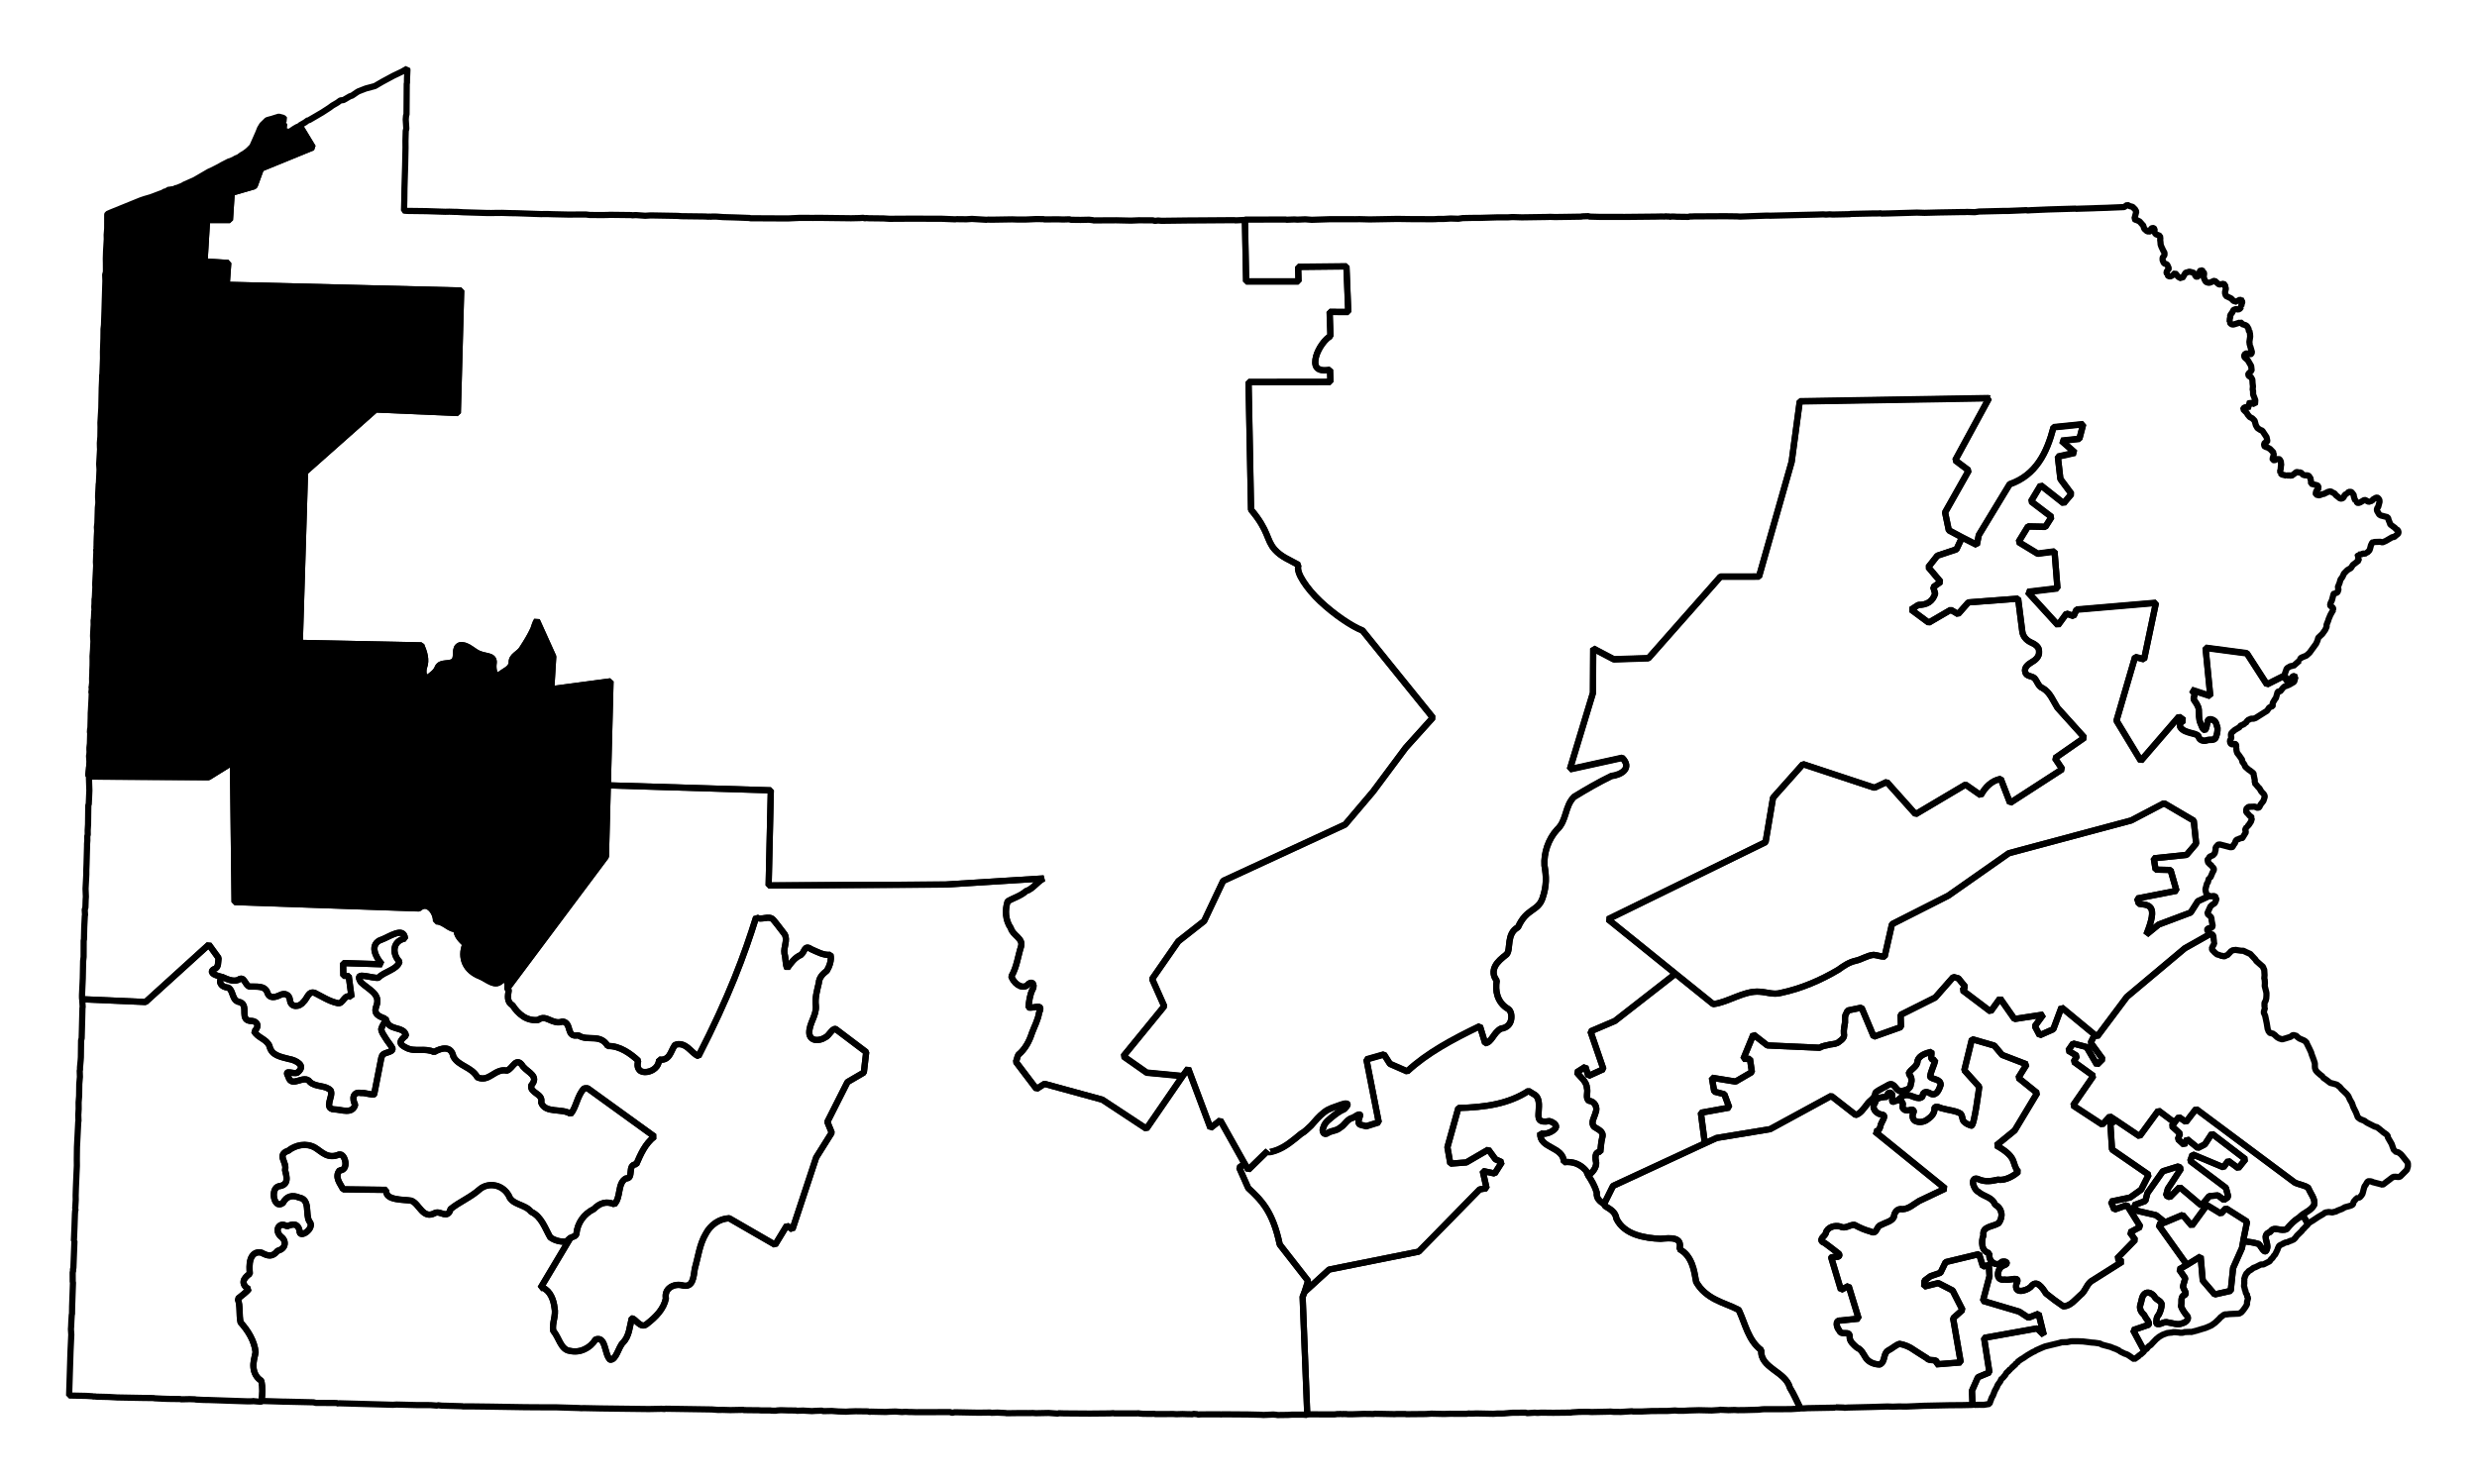 <?xml version="1.0" encoding="UTF-8" standalone="no"?>
<!-- Created with Inkscape (http://www.inkscape.org/) -->

<svg
   xmlns:dc="http://purl.org/dc/elements/1.1/"
   xmlns:cc="http://creativecommons.org/ns#"
   xmlns:rdf="http://www.w3.org/1999/02/22-rdf-syntax-ns#"
   xmlns:svg="http://www.w3.org/2000/svg"
   xmlns="http://www.w3.org/2000/svg"
   xmlns:sodipodi="http://sodipodi.sourceforge.net/DTD/sodipodi-0.dtd"
   xmlns:inkscape="http://www.inkscape.org/namespaces/inkscape"
   width="37.526mm"
   height="22.489mm"
   viewBox="0 0 132.967 79.687"
   id="svg3885"
   version="1.1"
   inkscape:version="0.91 r"
   sodipodi:docname="3.svg">
  <defs
     id="defs3887" />
  <sodipodi:namedview
     id="base"
     pagecolor="#ffffff"
     bordercolor="#666666"
     borderopacity="1.0"
     inkscape:pageopacity="0.0"
     inkscape:pageshadow="2"
     inkscape:zoom="10.426512"
     inkscape:cx="52.166245"
     inkscape:cy="27.764719"
     inkscape:document-units="px"
     inkscape:current-layer="layer1"
     showgrid="false"
     inkscape:window-width="2560"
     inkscape:window-height="1388"
     inkscape:window-x="0"
     inkscape:window-y="0"
     inkscape:window-maximized="1"
     fit-margin-top="1"
     fit-margin-left="1"
     fit-margin-right="1"
     fit-margin-bottom="1" />
  <g
     inkscape:label="Layer 1"
     inkscape:groupmode="layer"
     id="layer1"
     transform="translate(-223.08,-379.239)">
    <path
       inkscape:connector-curvature="0"
       d="m 346.972,444.948 -0.289,-0.496 c -0.062,0.042 -0.113,0.097 -0.169,0.15 -0.279,0.167 -0.476,0.383 -0.682,0.628 -0.153,0.071 -0.299,0.034 -0.455,0.01 -0.156,-0.026 -0.32,-0.053 -0.426,0.146 -0.255,0.081 -0.264,0.234 -0.232,0.391 0.032,0.158 0.111,0.344 0.062,0.501 -0.054,0.204 -0.132,0.169 -0.213,0.073 -0.082,-0.096 -0.171,-0.266 -0.239,-0.321 -0.267,-0.088 -0.551,-0.115 -0.832,-0.154 l -0.066,0.37 -0.476,1.07 -0.129,1.226 -0.859,0.194 -0.642,-0.751 -0.113,-1.29 -0.733,0.453 0,0 -0.42,0.245 0.328,0.474 c -0.031,0.149 -0.098,0.304 -0.119,0.453 0.028,0.174 0.303,0.41 0.002,0.485 -0.144,0.141 -0.047,0.374 -0.113,0.552 0.074,0.199 0.196,0.383 0.342,0.542 0.118,0.173 -0.103,0.35 -0.263,0.383 -0.249,0.121 -0.514,-0.009 -0.765,-0.04 -0.226,-0.095 -0.446,0.181 -0.63,0.06 -0.02,-0.172 5.4e-4,-0.353 0.128,-0.483 0.086,-0.173 0.156,-0.38 0.151,-0.574 -0.06,-0.191 -0.295,-0.211 -0.382,-0.391 -0.115,-0.166 -0.365,-0.307 -0.544,-0.143 -0.151,0.143 -0.141,0.373 -0.211,0.558 -0.078,0.225 0.032,0.429 0.205,0.571 0.057,0.177 0.276,0.337 0.251,0.519 -0.287,0.099 -0.563,0.199 -0.853,0.293 l 0.585,1.091 0.153,-0.089 0.054,-0.083 0.084,-0.075 0.076,-0.045 0.092,-0.105 0.223,-0.232 0.038,-0.022 0.084,-0.075 0.038,-0.022 0.077,-0.044 0.076,-0.045 0.251,-0.095 0.167,-0.021 0.099,-0.006 0.038,-0.022 0.129,10e-4 0.189,0.016 0.06,0.015 0.129,4.4e-4 0.069,-0.014 0.038,-0.022 0.326,-0.011 0.029,0.012 0.312,-0.08 0.282,-0.087 0.175,-0.051 0.145,-0.059 0.183,-0.081 0.199,-0.141 0.215,-0.202 0.092,-0.105 0.038,-0.022 0.123,-0.097 0.107,-0.036 0.029,0.012 0.167,-0.021 0.523,-0.024 0.115,-0.067 0.046,-0.052 0.046,-0.052 0.1,-0.135 0.054,-0.083 0.062,-0.113 4.3e-4,-0.129 0.026,-0.09 0.031,-0.121 -0.045,-0.077 -0.022,-0.038 0.012,-0.03 -0.014,-0.069 -0.029,-0.012 -0.022,-0.038 -0.028,-0.137 -0.022,-0.038 -0.014,-0.069 -0.014,-0.068 -0.022,-0.038 0.016,-0.189 -0.006,-0.099 0.015,-0.06 -0.022,-0.038 0.012,-0.03 0.012,-0.03 0.026,-0.09 0.012,-0.03 0.07,-0.143 0.038,-0.022 0.046,-0.052 0.012,-0.03 0.038,-0.022 0.115,-0.067 0.123,-0.097 0.107,-0.036 0.297,-0.148 0.129,10e-4 0.336,-0.17 0.054,-0.083 0.046,-0.053 0.038,-0.022 0.109,-0.165 0.038,-0.022 0.14,-0.286 0.015,-0.06 0.07,-0.143 0.115,-0.067 0.029,0.012 0.046,-0.052 0.183,-0.081 0.029,0.012 0.183,-0.081 0.107,-0.036 0.012,-0.03 0.029,0.012 0.038,-0.022 0.084,-0.075 0.1,-0.135 0.261,-0.254 0.054,-0.083 0.038,-0.022 0.046,-0.052 0.046,-0.052 0.131,-0.127 0.038,-0.022 z"
       id="PA-01"
       style="font-style:normal;font-weight:400;font-size:34.375px;font-family:'MS Shell Dlg 2';opacity:1;fill:none;fill-opacity:1;fill-rule:evenodd;stroke:#000000;stroke-width:0.333;stroke-linecap:square;stroke-linejoin:bevel;stroke-miterlimit:4;stroke-dasharray:none;stroke-opacity:1" />
    <path
       inkscape:connector-curvature="0"
       d="m 343.496,445.875 0.211,-1.043 -1.136,-0.719 -0.269,0.285 -0.752,-0.457 -0.81,1.112 -0.493,-0.582 -0.945,0.398 0,0 -0.358,0.132 1.535,2.149 0.733,-0.453 0.113,1.29 0.643,0.751 0.859,-0.194 0.129,-1.226 0.476,-1.07 0.066,-0.37 z"
       id="PA-02"
       style="font-style:normal;font-weight:400;font-size:34.375px;font-family:'MS Shell Dlg 2';opacity:1;fill:none;fill-opacity:1;fill-rule:evenodd;stroke:#000000;stroke-width:0.333;stroke-linecap:square;stroke-linejoin:bevel;stroke-miterlimit:4;stroke-dasharray:none;stroke-opacity:1" />
    <path
       inkscape:connector-curvature="0"
       d="m 227.881,420.929 6.389,0.034 1.314,-0.817 0.088,7.52 9.895,0.343 c 0.233,-0.22 0.464,-0.167 0.644,0.008 0.18,0.175 0.288,0.464 0.272,0.686 0.44,-0.014 0.772,0.512 1.094,0.385 -0.006,0.42 0.303,0.647 0.49,0.84 -0.156,0.362 -0.148,0.726 -0.013,1.031 0.135,0.305 0.424,0.552 0.787,0.692 0.217,0.088 0.419,0.246 0.625,0.326 0.206,0.081 0.399,0.094 0.593,-0.167 0.302,0.052 0.276,0.268 0.259,0.488 l 5.288,-7.074 0.101,-3.819 0,0 0.145,-5.584 -3.181,0.423 0.106,-1.75 -0.878,-1.944 c -0.088,0.144 -0.133,0.31 -0.187,0.468 -0.167,0.364 -0.378,0.703 -0.597,1.039 -0.16,0.297 -0.612,0.39 -0.563,0.789 -0.059,0.307 -0.388,0.414 -0.606,0.584 -0.189,0.151 -0.282,0.058 -0.332,-0.088 -0.051,-0.145 -0.057,-0.339 -0.04,-0.463 0.038,-0.204 -0.045,-0.317 -0.192,-0.374 -0.148,-0.057 -0.353,-0.076 -0.483,-0.128 -0.403,-0.105 -0.683,-0.557 -1.131,-0.492 -0.354,0.131 -0.092,0.621 -0.322,0.852 -0.241,0.201 -0.69,0.014 -0.861,0.323 -0.09,0.261 -0.324,0.412 -0.538,0.569 -0.263,0.05 -0.268,-0.392 -0.205,-0.571 0.148,-0.396 0.009,-0.798 -0.145,-1.169 l -6.525,-0.134 0.281,-9.168 3.794,-3.364 4.409,0.191 0.18,-6.577 -12.586,-0.308 0.083,-1.174 -1.272,-0.076 0.134,-2.227 1.228,3.6e-4 0.094,-1.462 1.225,-0.356 0.345,-0.943 2.788,-1.14 -0.698,-1.153 -0.038,0.022 -0.107,0.036 -0.038,0.022 -0.115,0.067 -0.275,0.186 -0.151,-0.041 -0.09,-0.026 -0.083,-0.054 -0.044,-0.076 0.131,-0.127 -0.164,-0.237 0.161,-0.119 -0.075,-0.084 -0.242,-0.063 -0.282,0.087 -0.107,0.036 -0.068,0.014 -0.175,0.051 -0.261,0.255 -0.117,0.195 -0.093,0.234 -0.32,0.724 -0.177,0.18 -0.084,0.075 -0.161,0.119 -0.076,0.045 -0.038,0.022 -0.038,0.022 -0.161,0.119 -0.145,0.059 -0.115,0.067 -0.183,0.081 -0.068,0.015 -0.374,0.192 -0.153,0.089 -0.374,0.192 -0.183,0.081 -0.382,0.223 -0.344,0.2 -0.038,0.022 -0.549,0.243 -0.076,0.045 -0.038,0.022 -0.289,0.118 -0.03,-0.012 -0.076,0.045 -0.038,0.022 -0.235,0.035 -0.029,-0.012 -0.038,0.022 -0.153,0.089 -0.029,-0.012 -0.153,0.089 -0.107,0.036 -0.503,0.191 -0.35,0.102 -0.213,0.073 -1.013,0.412 -0.579,0.235 -0.183,0.081 -0.012,0.03 -0.002,0.743 -0.011,0.159 -0.016,0.189 0.005,0.228 -0.038,0.636 -0.013,0.417 0.004,0.227 0.002,0.485 -0.026,0.09 -0.015,0.06 0.011,0.326 -0.051,1.667 -0.024,0.705 -0.026,0.219 -4.4e-4,0.129 -0.005,0.387 -0.024,0.705 0.003,0.356 -0.034,0.864 -0.012,0.03 -0.003,0.258 -0.021,0.447 -0.021,1.061 -0.048,0.795 0.005,0.228 -0.007,0.515 -0.028,0.348 0.005,0.228 0.006,0.099 -0.048,0.795 0.019,0.296 -0.032,0.735 -0.012,0.03 -0.031,0.606 -0.001,0.129 0.012,0.197 -4.3e-4,0.129 -0.026,0.219 -0.025,0.833 -0.026,0.219 0.013,0.197 -0.02,0.318 -0.01,0.288 -0.003,0.258 -0.012,0.03 -0.012,0.03 0.029,0.012 -0.015,0.06 -0.012,0.03 0.014,0.069 -0.023,0.576 0.012,0.197 -0.049,0.924 -4.3e-4,0.129 0.006,0.099 -0.021,0.447 -0.011,0.159 -0.012,0.03 -0.003,0.258 -0.011,0.159 0.012,0.197 -0.012,0.03 -0.012,0.288 -0.011,0.159 -0.015,0.06 0.005,0.228 -0.011,0.159 -0.021,0.447 0.019,0.296 -0.021,0.447 -0.027,0.348 0.004,0.227 -0.002,0.258 -0.012,0.288 -4.4e-4,0.129 -0.012,0.288 0.004,0.227 -0.026,0.219 -0.015,0.06 0.022,0.038 -0.026,0.219 0.022,0.038 -0.012,0.288 -0.031,0.606 -0.011,0.159 -0.003,0.258 -0.015,0.545 -0.015,0.06 -0.011,0.159 0.014,0.068 -0.015,0.546 -0.026,0.219 -4.4e-4,0.129 0.006,0.099 -0.011,0.159 -0.015,0.061 0.019,0.296 -0.012,0.288 -0.012,0.03 -0.026,0.219 -0.011,0.159 0.006,0.098 z"
       id="PA-03"
       style="font-style:normal;font-weight:400;font-size:34.375px;font-family:'MS Shell Dlg 2';opacity:1;fill:#000000;fill-opacity:1;fill-rule:evenodd;stroke:#000000;stroke-width:0.333;stroke-linecap:square;stroke-linejoin:bevel;stroke-miterlimit:4;stroke-dasharray:none;stroke-opacity:1" />
    <path
       inkscape:connector-curvature="0"
       d="m 319.713,454.833 c -0.183,-0.359 -0.338,-0.74 -0.555,-1.083 -0.12,-0.45 -0.513,-0.702 -0.875,-0.973 -0.362,-0.272 -0.696,-0.553 -0.662,-1.047 -0.368,-0.277 -0.575,-0.636 -0.738,-1.002 -0.163,-0.366 -0.286,-0.763 -0.471,-1.158 -0.4,-0.214 -0.833,-0.342 -1.244,-0.554 -0.411,-0.211 -0.791,-0.501 -1.042,-0.953 -0.06,-0.326 -0.106,-0.655 -0.231,-0.966 -0.125,-0.311 -0.313,-0.603 -0.665,-0.789 0.081,-0.352 -0.039,-0.486 -0.243,-0.549 -0.205,-0.062 -0.508,-0.032 -0.773,-0.009 -0.435,-0.014 -0.901,-0.071 -1.331,-0.222 -0.43,-0.15 -0.825,-0.422 -1.035,-0.854 -0.055,-0.376 -0.335,-0.508 -0.598,-0.674 -0.041,-0.026 -0.029,-0.088 -0.067,-0.115 l 0,0 c -0.211,-0.146 -0.418,-0.286 -0.386,-0.619 -0.095,-0.333 -0.278,-0.649 -0.466,-0.931 0,0 0,0 0,0 -0.052,-0.078 -0.065,-0.191 -0.126,-0.259 -0.281,-0.313 -0.663,-0.5 -1.177,-0.439 -0.005,-0.43 -0.342,-0.613 -0.665,-0.789 -0.323,-0.176 -0.633,-0.347 -0.604,-0.773 0.192,0.096 0.539,-0.012 0.722,-0.165 0.091,-0.077 0.148,-0.139 0.124,-0.226 -0.024,-0.087 -0.137,-0.193 -0.353,-0.255 -0.288,0.052 -0.45,0.025 -0.53,-0.074 -0.079,-0.099 -0.058,-0.26 -0.048,-0.433 0.019,-0.345 0.073,-0.775 -0.269,-0.943 l -0.278,-0.17 c -0.516,0.339 -1.104,0.568 -1.737,0.706 -0.633,0.138 -1.321,0.195 -2.026,0.21 l -0.587,2.108 0.156,0.881 0.857,-0.065 1.184,-0.69 0.38,0.52 0.347,0.156 -0.387,0.609 -0.643,-0.137 0.208,0.927 -0.372,0.064 -3.271,3.34 -4.81,0.963 -1.319,1.204 -0.102,0.264 0.248,6.302 1.129,0.007 0.356,-0.003 0.167,-0.021 0.029,0.012 0.068,-0.014 0.159,0.011 0.068,-0.014 0.029,0.012 0.099,-0.006 0.03,0.012 0.258,0.003 0.652,-0.022 0.515,0.007 0.069,-0.014 1.061,0.021 0.099,-0.006 0.485,-0.002 0.03,0.012 1.069,-0.01 0.296,-0.019 0.674,0.016 0.326,-0.011 0.872,0.003 0.167,-0.021 0.029,0.012 0.228,-0.005 0.099,-0.006 0.932,0.019 0.197,-0.013 0.356,-0.003 0.364,-0.033 0.099,-0.006 0.356,-0.003 0.356,-0.003 0.091,0.026 0.394,-0.025 0.159,0.011 0.197,-0.013 0.644,0.008 0.94,-0.011 0.068,-0.014 0.099,-0.006 0.296,-0.019 0.485,-0.002 0.159,0.011 0.91,-0.019 0.099,-0.006 0.189,0.016 0.129,0.001 0.258,0.003 0.592,-0.038 0.061,0.015 0.485,-0.002 0.523,-0.024 0.841,-0.004 0.394,-0.025 0.189,0.016 0.356,-0.003 0.197,-0.013 0.554,-0.016 0.674,0.016 0.394,-0.025 0.069,-0.014 0.447,0.021 0.326,-0.011 0.159,0.011 0.356,-0.003 0.781,-0.021 0.167,-0.021 0.099,-0.006 1.455,-0.004 0.493,-0.032 z"
       id="PA-04"
       style="font-style:normal;font-weight:400;font-size:34.375px;font-family:'MS Shell Dlg 2';opacity:1;fill:none;fill-opacity:1;fill-rule:evenodd;stroke:#000000;stroke-width:0.333;stroke-linecap:square;stroke-linejoin:bevel;stroke-miterlimit:4;stroke-dasharray:none;stroke-opacity:1" />
    <path
       inkscape:connector-curvature="0"
       d="m 239.178,385.998 0.698,1.153 -2.788,1.14 -0.346,0.943 -1.225,0.356 -0.094,1.462 -1.228,-3.5e-4 -0.134,2.227 1.272,0.076 -0.083,1.174 12.586,0.308 -0.18,6.577 -4.409,-0.191 -3.794,3.364 -0.281,9.168 6.525,0.134 c 0.154,0.371 0.292,0.773 0.145,1.169 -0.063,0.179 -0.058,0.621 0.205,0.571 0.213,-0.157 0.447,-0.308 0.538,-0.569 0.17,-0.309 0.62,-0.122 0.861,-0.323 0.23,-0.231 -0.033,-0.722 0.322,-0.853 0.448,-0.066 0.727,0.387 1.131,0.492 0.131,0.05 0.336,0.071 0.483,0.127 0.148,0.057 0.229,0.169 0.192,0.374 -0.016,0.124 -0.012,0.318 0.04,0.463 0.051,0.145 0.144,0.239 0.332,0.088 0.218,-0.17 0.546,-0.277 0.606,-0.584 -0.049,-0.399 0.404,-0.492 0.563,-0.789 0.218,-0.336 0.429,-0.674 0.597,-1.039 0.054,-0.158 0.1,-0.324 0.187,-0.468 l 0.878,1.944 -0.106,1.75 3.181,-0.423 -0.145,5.584 8.751,0.268 -0.117,5.107 9.513,-0.049 5.257,-0.329 c -0.355,0.171 -0.564,0.56 -0.956,0.685 -0.291,0.264 -0.663,0.355 -0.985,0.549 -0.153,0.471 -0.123,1.02 0.172,1.435 0.097,0.393 0.68,0.552 0.549,0.985 -0.171,0.537 -0.229,1.115 -0.521,1.608 0.047,0.143 0.175,0.335 0.336,0.444 0.161,0.109 0.352,0.154 0.507,0.036 0.105,-0.132 0.224,-0.169 0.289,-0.118 0.066,0.052 0.091,0.189 0.011,0.326 -0.154,0.302 -0.191,0.648 -0.225,0.975 0.135,0.041 0.352,-0.028 0.493,-0.032 0.141,-0.004 0.2,0.048 0.079,0.312 -0.06,0.391 -0.249,0.731 -0.385,1.094 -0.137,0.437 -0.371,0.876 -0.727,1.166 -0.066,0.117 -0.081,0.262 -0.133,0.385 l 1.104,1.454 0.428,-0.275 3.105,0.85 2.368,1.561 1.938,-2.818 -1.923,-0.183 -1.255,-0.88 2.194,-2.686 -0.649,-1.463 1.405,-2.021 1.386,-1.089 1.02,-2.155 6.549,-3.026 1.5,-1.77 1.75,-2.351 1.46,-1.619 -3.777,-4.678 c -0.564,-0.216 -1.513,-0.854 -2.27,-1.567 -0.378,-0.356 -0.695,-0.74 -0.911,-1.08 -0.216,-0.34 -0.341,-0.644 -0.254,-0.875 -0.522,-0.294 -0.916,-0.427 -1.271,-0.819 -0.467,-0.516 -0.301,-0.995 -1.277,-2.146 l -0.134,-6.854 4.396,-0.006 -0.022,-0.652 c -0.37,0.066 -0.602,0.015 -0.711,-0.123 -0.109,-0.138 -0.099,-0.364 -0.038,-0.592 0.12,-0.455 0.51,-0.969 0.771,-1.089 l -0.044,-1.304 1,0.005 -0.098,-2.45 -2.593,0.028 0.021,0.781 -2.812,0.003 -0.065,-3.313 -0.523,0.024 -0.029,-0.012 -1.91,0.014 -0.485,0.002 -1.524,0.019 -0.189,-0.016 -0.167,0.021 -0.121,-0.031 -0.743,-0.002 -0.425,0.018 -0.803,-0.018 -0.356,0.003 -0.129,-0.001 -0.713,0.006 -0.029,-0.012 -0.219,-0.026 -0.455,0.01 -0.515,-0.007 -0.091,-0.026 -0.326,0.011 -0.288,-0.01 -0.713,0.006 -0.06,-0.015 -0.387,-0.005 -0.523,0.024 -0.485,0.002 -0.288,-0.01 -1.039,0.017 -0.258,-0.003 -0.029,-0.012 -0.038,0.022 -0.795,-0.048 -0.296,0.019 -0.515,-0.006 -0.029,-0.012 -0.038,0.022 -0.735,-0.031 -1.614,-0.005 -1.198,0.007 -0.318,-0.02 -0.773,-0.009 -0.159,-0.011 -0.069,0.014 -0.091,-0.026 -0.197,0.013 -0.455,0.01 -0.515,-0.007 -0.129,-10e-4 -1.031,-0.013 -0.356,0.003 -0.743,-0.002 -0.622,0.03 -1,-0.005 -1,-0.005 -0.061,-0.015 -0.576,-0.022 -0.288,-0.01 -0.546,-0.015 -0.348,-0.027 -0.258,-0.003 -0.068,0.014 -0.029,-0.012 -0.099,0.006 -0.159,-0.011 -1.288,-0.016 -0.19,-0.016 -1.447,-0.026 -0.296,0.019 -0.507,-0.037 -0.197,0.013 -0.029,-0.012 -1.16,-0.014 -0.099,0.006 -0.227,0.005 -0.743,-0.002 -0.219,-0.026 -0.97,0.003 -0.803,-0.018 -0.288,-0.01 -0.356,0.003 -1.28,-0.046 -0.387,-0.006 -0.417,-0.013 -0.356,0.003 -0.227,0.005 -0.258,-0.003 -1.25,-0.038 -0.318,-0.02 -0.129,-0.001 -0.288,-0.01 -0.227,0.005 -0.288,-0.01 -0.705,-0.024 -1.031,-0.013 -0.159,-0.011 -0.029,-0.012 0.015,-0.546 0.008,-0.644 0.038,-1.25 0.019,-0.932 -0.003,-0.356 0.015,-0.545 0.031,-0.121 -0.012,-0.197 -0.019,-0.296 0.016,-0.189 0.026,-0.09 0.012,-1.645 0.012,-0.03 0.003,-0.258 0.021,-0.447 -0.014,-0.068 -0.267,0.156 -0.48,0.229 -0.603,0.326 -0.153,0.089 -0.229,0.134 -0.487,0.13 -0.396,0.154 -0.076,0.045 -0.237,0.164 -0.038,0.022 -0.107,0.036 -0.344,0.2 -0.167,0.021 -0.161,0.119 -0.267,0.156 -0.161,0.119 -0.39,0.253 -0.115,0.067 -0.038,0.022 -0.076,0.045 -0.038,0.022 -0.076,0.045 -0.191,0.111 -0.191,0.111 -0.029,-0.012 -0.161,0.119 -0.153,0.089 -0.115,0.067 z"
       id="PA-05"
       style="font-style:normal;font-weight:400;font-size:34.375px;font-family:'MS Shell Dlg 2';opacity:1;fill:none;fill-opacity:1;fill-rule:evenodd;stroke:#000000;stroke-width:0.333;stroke-linecap:square;stroke-linejoin:bevel;stroke-miterlimit:4;stroke-dasharray:none;stroke-opacity:1" />
    <path
       inkscape:connector-curvature="0"
       d="m 314.599,440.626 0.625,-0.288 2.871,-0.472 3.282,-1.786 1.314,1.025 c 0.275,-0.081 0.425,-0.353 0.598,-0.554 0.146,-0.251 0.448,-0.318 0.463,-0.654 0.215,-0.165 0.493,-0.282 0.725,-0.423 0.297,-0.125 0.352,0.306 0.617,0.356 0.234,-0.044 0.555,-0.091 0.558,-0.402 0.083,-0.217 0.018,-0.386 -0.115,-0.547 0.091,-0.251 0.477,-0.356 0.471,-0.684 0.093,-0.308 0.467,-0.412 0.741,-0.484 0.048,0.18 -0.136,0.436 0.207,0.442 -0.053,0.307 -0.238,0.587 -0.269,0.899 0.15,0.168 0.571,0.101 0.563,0.439 -0.073,0.216 -0.208,0.601 -0.514,0.479 -0.181,-0.125 -0.45,-0.18 -0.457,0.138 -0.232,0.247 -0.598,-0.119 -0.886,-0.072 -0.171,0.004 -0.259,0.128 -0.382,0.223 0.109,0.089 0.246,0.165 0.208,0.313 -0.075,0.246 0.198,0.323 0.383,0.263 0.124,-0.063 0.264,0.004 0.188,0.146 -0.093,0.181 -0.031,0.416 0.169,0.465 0.201,0.071 0.454,0.009 0.615,-0.129 0.195,-0.13 0.37,-0.334 0.349,-0.587 0.069,-0.177 0.333,0.024 0.477,0.028 0.282,0.084 0.579,0.097 0.846,0.223 0.201,0.074 0.137,0.309 0.237,0.45 0.107,0.124 0.27,0.196 0.422,0.24 0.151,0.044 0.42,-2.087 0.42,-2.087 l -0.8,-0.889 0.408,-1.67 1.201,0.349 0.418,0.498 1.32,0.509 -0.449,0.722 1.013,0.816 -1.208,2.009 -0.988,0.806 c 0.608,0.341 0.798,0.578 0.892,0.784 0.094,0.206 0.091,0.392 0.288,0.625 -0.182,0.188 -0.709,0.508 -1.082,0.426 -0.35,0.082 -0.688,0.135 -1.031,-0.013 -0.243,-0.117 -0.337,0.023 -0.313,0.208 0.024,0.185 0.159,0.411 0.297,0.466 0.277,0.257 0.731,0.264 0.886,0.686 0.192,0.089 0.304,0.261 0.336,0.444 0.032,0.182 -0.027,0.389 -0.143,0.544 -0.152,0.099 -0.365,0.14 -0.541,0.213 -0.176,0.073 -0.32,0.182 -0.278,0.444 -0.07,0.17 -0.09,0.378 -0.052,0.568 0.038,0.19 0.155,0.348 0.382,0.391 -0.049,0.189 0.021,0.388 0.161,0.495 0.14,0.107 0.335,0.146 0.493,-0.032 0.235,-0.073 0.407,0.092 0.111,0.191 -0.198,0.057 -0.307,0.279 -0.317,0.466 -0.01,0.187 0.092,0.344 0.375,0.293 0.122,0.041 0.338,-0.019 0.493,-0.032 0.155,-0.012 0.245,0.021 0.126,0.259 -0.072,0.276 0.048,0.38 0.223,0.382 0.175,0.002 0.414,-0.095 0.541,-0.213 0.166,-0.223 0.308,-0.213 0.449,-0.108 0.141,0.105 0.277,0.301 0.366,0.452 0.299,0.245 0.635,0.494 0.946,0.702 0.385,-0.023 0.63,-0.364 0.902,-0.603 0.29,-0.206 0.346,-0.64 0.662,-0.795 l 1.589,-1.003 -0.278,-0.17 0.975,-1.004 -0.283,-0.398 0.565,-0.304 -0.728,-1.161 -0.678,0.242 -0.177,-0.434 1.026,-0.215 0.596,-0.425 0.404,-0.798 -1.969,-1.359 -0.089,-1.381 0.305,-0.178 -0.331,-0.216 -0.407,0.442 -1.571,-1.028 1.096,-1.586 -1.059,-0.764 0.178,-0.309 -0.474,-0.286 0.262,-0.383 0.725,0.191 0.557,0.954 0.307,-0.307 -0.641,-0.88 0.21,-0.429 -1.778,-1.47 -0.439,1.177 -0.732,0.324 -0.259,-0.488 0.455,-0.623 -1.549,0.238 -0.774,-1.109 -0.509,0.706 -1.509,-1.141 0.147,-0.188 -0.366,-0.452 -0.272,-0.072 -0.969,1.102 -1.861,0.932 0.022,0.652 -1.462,0.52 -0.655,-1.562 -0.752,0.157 c -0.016,0.069 -0.05,0.108 -0.078,0.173 -0.088,0.139 -0.052,0.318 -0.058,0.469 -0.03,0.201 -0.081,0.392 -0.06,0.598 0.051,0.195 -0.098,0.324 -0.24,0.422 -0.134,0.132 -0.322,0.135 -0.495,0.161 -0.191,0.058 -0.396,0.058 -0.563,0.175 l -2.811,-0.126 -0.751,-0.585 -0.539,1.312 0.356,-0.003 0.105,0.706 -0.878,0.512 -1.271,-0.206 0.127,0.744 0.544,0.143 0.264,0.716 -1.527,0.277 0.215,1.64 z"
       id="PA-06"
       style="font-style:normal;font-weight:400;font-size:34.375px;font-family:'MS Shell Dlg 2';opacity:1;fill:none;fill-opacity:1;fill-rule:evenodd;stroke:#000000;stroke-width:0.333;stroke-linecap:square;stroke-linejoin:bevel;stroke-miterlimit:4;stroke-dasharray:none;stroke-opacity:1" />
    <path
       inkscape:connector-curvature="0"
       d="m 338.17,451.743 -0.585,-1.091 c 0.289,-0.094 0.565,-0.193 0.853,-0.293 0.024,-0.181 -0.194,-0.341 -0.251,-0.519 -0.172,-0.142 -0.283,-0.346 -0.205,-0.571 0.07,-0.185 0.06,-0.416 0.211,-0.558 0.179,-0.164 0.429,-0.022 0.544,0.143 0.087,0.18 0.321,0.2 0.382,0.391 0.005,0.194 -0.065,0.401 -0.151,0.574 -0.126,0.13 -0.147,0.311 -0.128,0.483 0.184,0.12 0.403,-0.155 0.63,-0.06 0.251,0.03 0.516,0.161 0.765,0.04 0.163,-0.032 0.38,-0.21 0.263,-0.383 -0.146,-0.159 -0.267,-0.343 -0.342,-0.542 0.067,-0.178 -0.032,-0.411 0.113,-0.552 0.302,-0.075 0.026,-0.311 -0.002,-0.485 0.021,-0.15 0.09,-0.304 0.119,-0.453 l -0.328,-0.474 0.42,-0.245 -1.535,-2.149 0.358,-0.132 -0.48,-0.385 -1.066,-0.248 -0.118,-0.289 0.609,-0.227 0.112,-0.423 0.826,-1.172 0.845,-0.262 0.127,0.13 -0.703,1.075 -0.096,0.363 0.204,0.086 0.53,-0.539 1.163,0.985 0.423,-0.503 0.463,-0.04 0.323,0.247 0.237,-0.164 -0.13,-0.487 -1.915,-1.441 0.125,-0.355 1.659,0.695 0.255,-0.353 0.541,0.401 0.385,-0.48 -1.802,-1.379 -0.379,0.579 -0.374,0.192 -0.585,-0.477 -0.147,0.317 -0.337,-0.315 0.11,-0.294 -0.442,-0.407 0.147,-0.188 -0.864,-0.647 -1.01,1.382 -1.263,-0.85 -0.305,0.178 0.089,1.381 1.969,1.359 -0.404,0.798 -0.596,0.425 -1.026,0.215 0.177,0.434 0.678,-0.242 0.728,1.161 -0.565,0.304 0.283,0.398 -0.975,1.004 0.278,0.17 -1.589,1.003 c -0.316,0.155 -0.372,0.589 -0.662,0.795 -0.272,0.239 -0.517,0.579 -0.902,0.603 -0.311,-0.207 -0.648,-0.456 -0.946,-0.702 -0.088,-0.151 -0.225,-0.347 -0.366,-0.452 -0.141,-0.105 -0.283,-0.115 -0.449,0.108 -0.126,0.118 -0.366,0.215 -0.541,0.213 -0.175,-0.002 -0.295,-0.106 -0.223,-0.382 0.119,-0.237 0.031,-0.272 -0.126,-0.259 -0.155,0.013 -0.371,0.073 -0.493,0.032 -0.283,0.051 -0.385,-0.106 -0.375,-0.293 0.01,-0.187 0.119,-0.409 0.317,-0.466 0.296,-0.099 0.124,-0.264 -0.111,-0.191 -0.158,0.178 -0.353,0.138 -0.493,0.032 -0.14,-0.107 -0.207,-0.305 -0.161,-0.495 -0.227,-0.043 -0.343,-0.201 -0.382,-0.391 -0.039,-0.19 -0.018,-0.398 0.052,-0.568 -0.042,-0.262 0.098,-0.372 0.278,-0.444 0.176,-0.073 0.389,-0.114 0.541,-0.213 0.117,-0.155 0.175,-0.362 0.143,-0.544 -0.032,-0.182 -0.144,-0.354 -0.336,-0.444 -0.155,-0.422 -0.609,-0.429 -0.886,-0.686 -0.138,-0.056 -0.274,-0.281 -0.297,-0.466 -0.024,-0.185 0.071,-0.325 0.313,-0.208 0.342,0.147 0.681,0.095 1.031,0.013 0.373,0.082 0.899,-0.238 1.082,-0.426 -0.197,-0.233 -0.193,-0.419 -0.288,-0.625 -0.094,-0.206 -0.284,-0.443 -0.892,-0.784 l 0.988,-0.806 1.208,-2.009 -1.013,-0.816 0.449,-0.722 -1.32,-0.509 -0.418,-0.498 -1.201,-0.349 -0.408,1.67 0.8,0.889 c 0,0 -0.269,2.131 -0.42,2.087 -0.151,-0.044 -0.314,-0.116 -0.422,-0.24 -0.1,-0.141 -0.036,-0.377 -0.237,-0.45 -0.267,-0.125 -0.565,-0.138 -0.846,-0.223 -0.144,-0.008 -0.409,-0.206 -0.477,-0.028 0.021,0.253 -0.153,0.457 -0.349,0.587 -0.162,0.138 -0.414,0.199 -0.615,0.129 -0.201,-0.049 -0.262,-0.284 -0.169,-0.465 0.077,-0.142 -0.064,-0.209 -0.188,-0.146 -0.186,0.061 -0.459,-0.017 -0.383,-0.263 0.04,-0.147 -0.1,-0.224 -0.208,-0.313 -0.056,0.043 -0.097,0.084 -0.183,0.081 -0.159,0.09 -0.182,0.055 -0.182,-0.047 10e-4,-0.103 0.017,-0.255 -0.011,-0.326 -0.158,-0.163 -0.257,-0.003 -0.267,0.156 -0.222,0.026 -0.598,0.014 -0.633,0.318 -0.23,0.272 0.042,0.58 0.318,0.633 0.183,0.011 0.188,0.097 0.134,0.229 -0.055,0.132 -0.172,0.308 -0.172,0.407 -0.045,0.173 -0.124,0.259 -0.299,0.277 l 3.782,3.064 -1.403,0.665 c -0.291,0.167 -0.541,0.425 -0.892,0.444 -0.282,-0.058 -0.443,0.163 -0.468,0.426 -0.114,0.232 -0.444,0.281 -0.657,0.409 -0.135,0.022 -0.201,0.141 -0.261,0.254 -0.06,0.113 -0.141,0.214 -0.32,0.11 -0.307,-0.079 -0.598,-0.207 -0.875,-0.36 -0.268,-0.013 -0.484,0.239 -0.767,0.089 -0.283,-0.081 -0.682,0.026 -0.77,0.347 -0.016,0.104 -0.137,0.178 -0.2,0.27 -0.064,0.092 -0.066,0.196 0.126,0.259 0.274,0.191 0.515,0.393 0.781,0.593 0.131,0.278 -0.443,0.102 -0.412,0.215 l 0.517,1.719 0.412,-0.215 0.539,1.758 -0.964,0.102 c -0.168,-0.014 -0.223,0.086 -0.215,0.202 0.008,0.115 0.066,0.254 0.14,0.328 0.048,0.154 0.189,0.146 0.316,0.148 0.128,4.4e-4 0.245,-0.004 0.24,0.192 -0.011,0.258 0.221,0.432 0.394,0.588 0.24,0.093 0.34,0.339 0.471,0.544 0.16,0.242 0.466,0.355 0.746,0.358 0.322,-0.13 0.167,-0.584 0.457,-0.752 0.206,-0.097 0.398,-0.295 0.611,-0.356 0.279,0.047 0.554,0.164 0.784,0.336 0.224,0.153 0.465,0.291 0.692,0.441 0.128,0.192 0.582,-0.016 0.512,0.264 l -0.012,0.03 -0.012,0.03 1.32,-0.105 -0.41,-2.37 0.506,-0.449 -0.533,-1.045 -0.768,-0.396 -0.76,0.188 0.02,-0.318 0.321,-0.239 0.533,-0.183 0.28,-0.573 1.794,-0.432 0.211,0.67 0.312,-0.08 0.038,0.592 -0.35,1.33 1.948,0.578 0.496,0.325 0.541,-0.213 0.281,1.141 -0.359,-0.353 -2.849,0.51 0.288,1.853 -0.617,0.258 -0.32,0.724 0.029,0.751 0.099,-0.006 0.029,0.012 0.228,-0.005 0.258,0.003 0.304,-0.049 0.015,-0.06 0.11,-0.294 0.054,-0.083 0.102,-0.264 0.124,-0.226 0.015,-0.06 0.054,-0.083 0.1,-0.135 0.012,-0.03 0.012,-0.03 0.062,-0.113 0.029,0.012 0.012,-0.03 0.038,-0.022 0.012,-0.03 0.046,-0.052 0.046,-0.052 0.062,-0.113 0.084,-0.075 0.038,-0.022 0.012,-0.03 0.012,-0.03 0.038,-0.022 0.038,-0.022 0.015,-0.06 0.029,0.012 0.046,-0.053 0.169,-0.149 0.054,-0.083 0.029,0.012 0.054,-0.083 0.161,-0.119 0.153,-0.089 0.038,-0.022 0.046,-0.052 0.068,-0.014 0.012,-0.03 0.076,-0.045 0.267,-0.156 0.107,-0.036 0.012,-0.03 0.366,-0.162 0.145,-0.059 0.38,-0.094 0.449,-0.108 0.038,-0.022 0.326,-0.011 0.205,-0.043 0.356,-0.003 0.288,0.01 0.469,0.059 0.159,0.011 0.28,0.041 0.113,0.062 0.272,0.072 0.182,0.047 0.204,0.086 0.06,0.015 0.143,0.07 0.029,0.012 0.06,0.015 -0.012,0.03 0.286,0.14 0.091,0.026 0.113,0.062 0.301,0.208 0.199,-0.142 0.038,-0.022 0.054,-0.083 0.029,0.012 0.169,-0.149 0.046,-0.052 z"
       id="PA-07"
       style="font-style:normal;font-weight:400;font-size:34.375px;font-family:'MS Shell Dlg 2';opacity:1;fill:none;fill-opacity:1;fill-rule:evenodd;stroke:#000000;stroke-width:0.333;stroke-linecap:square;stroke-linejoin:bevel;stroke-miterlimit:4;stroke-dasharray:none;stroke-opacity:1" />
    <path
       inkscape:connector-curvature="0"
       d="m 341.693,429.404 -1.328,0.749 -3.11,2.607 -1.596,2.133 -0.135,-0.1 -0.21,0.429 0.641,0.88 -0.307,0.307 -0.557,-0.954 -0.725,-0.191 -0.263,0.383 0.474,0.286 -0.178,0.309 1.059,0.764 -1.096,1.586 1.571,1.028 0.407,-0.442 0.331,0.216 0,0 1.263,0.85 1.01,-1.382 0.864,0.647 0.239,-0.293 0.383,0.263 0.539,-0.698 5.295,3.947 c 0.228,0.119 0.518,0.134 0.732,0.29 0.099,0.289 0.409,0.615 0.307,0.921 -0.143,0.254 -0.397,0.363 -0.62,0.515 l 0.289,0.496 0.123,-0.097 0.115,-0.067 0.313,-0.208 0.076,-0.045 0.229,-0.134 0.012,-0.03 0.107,-0.036 0.038,-0.022 0.029,0.012 0.069,-0.014 0.219,0.026 0.038,-0.022 0.137,-0.029 0.076,-0.045 0.251,-0.095 0.153,-0.089 0.243,-0.065 0.107,-0.036 0.076,-0.045 0.012,-0.03 0.031,-0.121 0.046,-0.052 0.046,-0.052 0.046,-0.052 0.012,-0.03 0.068,-0.014 0.012,-0.03 0.029,0.012 0.068,-0.014 0.092,-0.105 0.054,-0.083 0.026,-0.09 0.031,-0.121 0.041,-0.151 0.012,-0.03 0.012,-0.03 0.046,-0.053 0.062,-0.113 0.054,-0.083 0.068,-0.014 0.06,0.015 0.068,-0.014 0.052,0.046 0.121,0.031 0.121,0.031 0.181,0.047 0.06,0.015 0.029,0.012 0.03,0.012 0.076,-0.045 0.123,-0.097 0.161,-0.119 0.123,-0.097 0.012,-0.03 0.068,-0.014 0.038,-0.022 0.038,-0.022 0.029,0.012 0.189,0.016 0.068,-0.014 0.038,-0.022 0.307,-0.307 0.046,-0.052 0.026,-0.09 0.026,-0.09 4.3e-4,-0.129 -0.014,-0.069 -0.291,-0.367 -0.075,-0.084 -0.135,-0.1 -0.181,-0.047 0.012,-0.03 -0.06,-0.015 -0.014,-0.068 -0.053,-0.046 0.012,-0.03 -0.073,-0.213 -0.022,-0.038 -0.067,-0.115 -0.067,-0.115 -0.044,-0.076 -0.028,-0.137 -0.029,-0.012 -0.135,-0.1 -0.029,-0.012 -0.053,-0.046 -0.052,-0.046 -0.029,-0.012 -0.022,-0.038 -0.029,-0.012 -0.052,-0.046 -0.135,-0.1 -0.121,-0.031 -0.399,-0.202 -0.083,-0.054 -0.052,-0.046 -0.234,-0.094 -0.135,-0.1 -0.095,-0.251 -0.148,-0.297 -0.073,-0.213 -0.111,-0.191 -0.081,-0.183 -0.097,-0.123 -0.285,-0.269 -0.022,-0.038 -0.075,-0.084 -0.029,-0.012 -0.105,-0.092 -0.091,-0.026 -0.09,-0.026 -0.06,-0.015 -0.121,-0.031 -0.188,-0.146 -0.218,-0.154 0.012,-0.03 -0.135,-0.1 -0.157,-0.138 -0.075,-0.084 -0.022,-0.038 -0.036,-0.106 -0.006,-0.099 0.001,-0.129 -0.014,-0.068 -0.073,-0.213 -0.095,-0.251 -0.014,-0.069 -0.103,-0.221 -0.148,-0.297 -0.014,-0.068 -0.06,-0.015 -0.052,-0.046 -0.203,-0.086 -0.03,-0.012 -0.029,-0.012 -0.052,-0.046 -0.029,-0.012 -0.075,-0.084 -0.151,-0.041 -0.068,0.015 -0.084,0.075 -0.282,0.087 -0.175,0.051 -0.06,-0.015 -0.029,-0.012 -0.06,-0.015 -0.113,-0.062 -0.105,-0.092 -0.022,-0.038 -0.029,-0.012 -0.029,-0.012 -0.022,-0.038 -0.06,-0.015 -0.121,-0.031 -0.029,-0.012 -0.022,-0.038 -0.029,-0.012 -0.014,-0.068 -0.029,-0.012 0.012,-0.03 -0.022,-0.038 -0.049,-0.304 -0.086,-0.41 -0.081,-0.183 0.012,-0.03 0.041,-0.151 0.015,-0.06 0.012,-0.03 -0.029,-0.012 -0.006,-0.099 10e-4,-0.129 0.062,-0.113 0.031,-0.121 0.011,-0.159 4.4e-4,-0.129 -0.014,-0.069 -0.079,-0.312 0.011,-0.159 -0.013,-0.197 -0.022,-0.038 0.016,-0.189 -0.019,-0.296 -0.044,-0.076 -0.014,-0.068 -0.21,-0.185 -0.157,-0.138 -0.045,-0.076 -0.202,-0.215 -0.075,-0.084 -0.029,-0.012 -0.029,-0.012 -0.173,-0.078 -0.143,-0.07 -0.129,-10e-4 -0.31,-0.048 -0.038,0.022 -0.06,-0.015 -0.038,0.022 -0.038,0.022 -0.038,0.022 -0.038,0.022 -0.012,0.03 -0.177,0.18 -0.029,-0.012 -0.077,0.045 -0.068,0.015 -0.029,-0.012 -0.03,-0.012 -0.029,-0.012 -0.099,0.006 -0.022,-0.038 -0.121,-0.031 -0.029,-0.012 -0.029,-0.012 -0.022,-0.038 -0.029,-0.012 -0.052,-0.046 -0.075,-0.084 -0.053,-0.046 -0.014,-0.068 0.012,-0.03 -0.014,-0.068 0.038,-0.022 0.054,-0.083 0.012,-0.03 0.026,-0.09 0.012,-0.03 -0.029,-0.012 0.012,-0.03 -0.022,-0.038 -0.027,-0.266 -0.075,-0.084 -0.022,-0.038 z"
       id="PA-08"
       style="font-style:normal;font-weight:400;font-size:34.375px;font-family:'MS Shell Dlg 2';opacity:1;fill:none;fill-opacity:1;fill-rule:evenodd;stroke:#000000;stroke-width:0.333;stroke-linecap:square;stroke-linejoin:bevel;stroke-miterlimit:4;stroke-dasharray:none;stroke-opacity:1" />
    <path
       inkscape:connector-curvature="0"
       d="m 293.255,455.171 -0.247,-6.302 0.102,-0.264 0,0 0.189,-0.597 -1.522,-1.952 c -0.183,-0.876 -0.427,-1.473 -0.719,-1.934 -0.292,-0.461 -0.639,-0.788 -0.972,-1.096 l -0.487,-1.098 0.283,-0.216 -1.298,-2.313 -0.528,0.41 -1.196,-3.191 -0.301,0.406 0,0 -1.938,2.818 -2.368,-1.561 -3.105,-0.85 -0.428,0.275 -1.104,-1.454 c 0.053,-0.123 0.071,-0.267 0.133,-0.385 0.356,-0.29 0.59,-0.729 0.727,-1.166 0.136,-0.364 0.326,-0.703 0.385,-1.094 0.12,-0.265 0.062,-0.315 -0.08,-0.312 -0.141,0.004 -0.359,0.074 -0.493,0.032 0.032,-0.327 0.071,-0.673 0.225,-0.975 0.08,-0.137 0.055,-0.274 -0.011,-0.326 -0.066,-0.052 -0.184,-0.014 -0.289,0.118 -0.156,0.117 -0.347,0.072 -0.507,-0.037 -0.161,-0.109 -0.289,-0.301 -0.336,-0.444 0.292,-0.493 0.349,-1.071 0.521,-1.608 0.132,-0.433 -0.452,-0.592 -0.549,-0.985 -0.295,-0.414 -0.325,-0.963 -0.172,-1.435 0.322,-0.194 0.694,-0.285 0.985,-0.549 0.392,-0.126 0.601,-0.514 0.956,-0.685 l -5.257,0.329 -9.513,0.049 0.117,-5.107 -8.751,-0.268 -0.101,3.819 -5.288,7.074 c -0.005,0.053 0.074,0.058 0.067,0.115 -0.041,0.291 -0.111,0.616 0.21,0.799 0.14,0.224 0.345,0.454 0.584,0.606 0.239,0.152 0.519,0.215 0.794,0.176 0.23,-0.169 0.41,-0.088 0.614,6.7e-4 0.204,0.088 0.433,0.188 0.689,0.085 0.272,0.039 0.307,0.262 0.366,0.452 0.058,0.19 0.141,0.363 0.474,0.286 0.266,0.183 0.576,0.144 0.862,0.163 0.286,0.018 0.538,0.093 0.73,0.418 0.649,-0.03 1.262,0.442 1.635,0.786 -0.076,0.237 -0.028,0.402 0.062,0.501 0.09,0.099 0.235,0.122 0.393,0.103 0.316,-0.036 0.659,-0.278 0.66,-0.666 0.255,0.042 0.423,-0.052 0.541,-0.213 0.118,-0.161 0.184,-0.39 0.31,-0.565 0.267,-0.117 0.505,-0.009 0.703,0.153 0.198,0.162 0.367,0.372 0.563,0.439 1.631,-3.177 2.47,-5.446 3.094,-7.458 0.273,0.212 0.687,-0.137 0.93,0.148 0.213,0.248 0.4,0.517 0.604,0.773 0.177,0.323 -0.069,0.686 -0.013,1.031 0.074,0.235 0.049,0.637 0.15,0.783 0.204,-0.283 0.405,-0.57 0.736,-0.711 0.097,-0.076 0.147,-0.208 0.208,-0.301 0.062,-0.092 0.157,-0.137 0.326,-0.011 0.342,0.147 0.665,0.346 1.05,0.309 0.071,0.267 -0.047,0.613 -0.193,0.854 -0.217,0.168 -0.42,0.366 -0.433,0.662 -0.092,0.397 -0.212,0.806 -0.159,1.218 0.045,0.523 -0.364,0.943 -0.352,1.458 0.008,0.226 0.152,0.35 0.321,0.375 0.169,0.026 0.378,-0.027 0.517,-0.122 0.229,-0.085 0.372,-0.492 0.574,-0.463 l 1.644,1.241 -0.128,1.097 -0.878,0.512 -1.08,2.139 0.235,0.579 -0.835,1.331 -1.276,3.865 -0.301,-0.208 -0.627,1.031 -2.468,-1.425 c -0.536,0.024 -1.007,0.365 -1.253,0.833 -0.34,0.57 -0.41,1.251 -0.592,1.88 -0.032,0.205 -0.053,0.48 -0.145,0.673 -0.091,0.193 -0.245,0.292 -0.541,0.213 -0.243,-0.055 -0.48,-9e-5 -0.646,0.121 -0.166,0.121 -0.267,0.319 -0.219,0.589 -0.116,0.573 -0.557,1.006 -1.002,1.352 -0.179,0.167 -0.333,0.091 -0.477,-0.028 -0.144,-0.119 -0.263,-0.267 -0.353,-0.254 -0.117,0.443 -0.127,0.951 -0.471,1.298 -0.244,0.237 -0.365,0.959 -0.694,0.916 -0.154,-0.143 -0.209,-0.459 -0.294,-0.724 -0.085,-0.265 -0.213,-0.465 -0.488,-0.355 -0.149,0.239 -0.349,0.411 -0.59,0.523 -0.241,0.112 -0.513,0.147 -0.797,0.081 -0.481,-0.061 -0.579,-0.741 -0.881,-1.072 -0.075,-0.42 0.165,-0.814 0.069,-1.242 -0.047,-0.406 -0.219,-0.896 -0.623,-1.069 l -0.03,-0.012 -0.107,0.036 1.618,-2.709 c -0.113,0.065 -0.168,0.204 -0.313,0.208 -0.291,0.009 -0.595,-0.094 -0.778,-0.237 -0.285,-0.495 -0.467,-1.113 -1.029,-1.37 -0.314,-0.413 -1.021,-0.359 -1.194,-0.864 -0.152,-0.275 -0.408,-0.474 -0.698,-0.539 -0.291,-0.065 -0.61,-0.013 -0.859,0.194 -0.479,0.436 -1.104,0.682 -1.575,1.072 -0.062,0.274 -0.212,0.293 -0.36,0.261 -0.147,-0.033 -0.303,-0.13 -0.469,-0.058 -0.315,0.178 -0.525,0.07 -0.711,-0.123 -0.186,-0.192 -0.339,-0.461 -0.569,-0.538 -0.207,-0.035 -0.561,-0.033 -0.848,-0.095 -0.287,-0.061 -0.53,-0.174 -0.487,-0.484 l -2.319,-0.029 c -0.066,-0.148 -0.193,-0.313 -0.259,-0.488 -0.067,-0.176 -0.069,-0.374 0.074,-0.53 0.251,-0.003 0.336,-0.213 0.309,-0.436 -0.027,-0.223 -0.16,-0.461 -0.344,-0.414 -0.267,0.117 -0.504,0.102 -0.712,0.006 -0.208,-0.095 -0.378,-0.258 -0.579,-0.379 -0.461,-0.261 -1.032,-0.15 -1.435,0.172 -0.31,0.099 -0.337,0.263 -0.278,0.444 0.059,0.181 0.17,0.392 0.107,0.577 0.047,0.19 0.107,0.404 0.076,0.569 -0.032,0.165 -0.137,0.279 -0.406,0.313 -0.229,0.049 -0.307,0.351 -0.258,0.611 0.049,0.259 0.219,0.485 0.474,0.286 0.195,-0.366 0.502,-0.447 0.883,-0.285 0.293,0.048 0.379,0.268 0.41,0.528 0.031,0.26 0.01,0.553 0.127,0.744 0.178,0.183 0.029,0.436 -0.151,0.574 -0.18,0.138 -0.398,0.166 -0.37,-0.066 -0.05,-0.21 -0.15,-0.308 -0.269,-0.329 -0.119,-0.021 -0.261,0.028 -0.41,0.086 -0.236,-0.148 -0.402,-0.07 -0.471,0.07 -0.069,0.14 -0.024,0.347 0.161,0.495 0.183,0.14 0.214,0.324 0.169,0.465 -0.047,0.14 -0.171,0.241 -0.368,0.291 -0.272,0.345 -0.51,0.287 -0.865,0.095 -0.311,-0.073 -0.5,0.113 -0.581,0.364 -0.081,0.251 -0.054,0.564 -0.04,0.765 -0.157,0.11 -0.303,0.251 -0.331,0.398 -0.029,0.147 0.057,0.32 0.275,0.428 -0.067,0.113 -0.389,0.363 -0.59,0.523 0.149,0.391 0.059,0.869 0.151,1.268 0.4,0.444 0.745,0.997 0.806,1.602 -0.057,0.278 -0.143,0.541 -0.115,0.81 0.023,0.268 0.134,0.539 0.423,0.725 0.076,0.359 0.063,0.728 0.002,1.099 l 0.068,-0.014 1.121,0.036 0.129,4.4e-4 1.478,0.034 0.121,0.031 1.129,0.007 0.029,0.012 0.029,0.012 0.029,0.012 0.038,-0.022 0.962,0.027 0.962,0.027 0.546,0.015 0.417,0.013 0.197,-0.013 1.091,0.028 0.743,0.002 0.348,0.027 0.038,-0.022 0.219,0.026 0.129,10e-4 0.962,0.027 0.029,0.012 0.485,-0.002 1.031,0.013 1.834,0.03 1.258,0.008 0.356,-0.003 0.417,0.013 0.833,0.025 0.159,0.011 0.099,-0.006 0.932,0.019 2.577,0.032 0.682,-0.014 0.159,0.011 0.069,-0.014 2.478,0.038 0.348,0.027 0.227,-0.005 0.417,0.013 0.682,-0.014 0.06,0.015 0.129,10e-4 0.515,0.006 0.129,4.5e-4 0.159,0.011 0.485,-0.002 0.029,0.012 0.258,0.003 0.068,-0.014 0.197,-0.013 0.417,0.013 0.129,4.3e-4 0.258,0.003 0.06,0.015 0.326,-0.011 0.477,0.028 0.197,-0.013 0.326,-0.011 0.091,0.026 0.455,-0.01 0.348,0.027 0.417,0.013 0.197,-0.013 0.326,-0.011 0.387,0.005 0.258,0.003 0.06,0.015 0.029,0.012 0.068,-0.014 0.803,0.018 0.197,-0.013 0.326,-0.011 0.348,0.027 0.197,-0.013 0.159,0.011 0.129,4.3e-4 0.288,0.01 0.97,-0.003 0.841,-0.004 0.029,0.012 0.029,0.012 0.06,0.015 0.137,-0.029 1.061,0.021 0.258,0.003 0.584,-0.008 0.06,0.015 0.326,-0.011 0.447,0.022 0.029,0.012 0.584,-0.008 0.614,6.8e-4 0.228,-0.005 0.159,0.011 0.682,-0.014 0.507,0.036 0.038,-0.022 0.288,0.01 1.387,0.01 1.069,-0.01 0.197,-0.013 0.029,0.012 0.743,0.002 0.485,-0.002 0.099,-0.006 0.029,0.012 0.189,0.016 0.386,0.005 0.227,-0.005 0.061,0.015 0.97,-0.003 0.159,0.011 0.326,-0.011 0.288,0.01 0.258,0.003 0.038,-0.022 0.189,0.016 0.09,0.026 0.068,-0.014 1.099,-0.002 0.03,0.012 0.068,-0.014 1.387,0.01 0.674,0.016 0.159,0.011 0.523,-0.024 0.189,0.016 0.029,0.012 0.584,-0.008 0.197,-0.013 0.614,6.8e-4 0.189,0.016 z"
       id="PA-09"
       style="font-style:normal;font-weight:400;font-size:34.375px;font-family:'MS Shell Dlg 2';opacity:1;fill:none;fill-opacity:1;fill-rule:evenodd;stroke:#000000;stroke-width:0.333;stroke-linecap:square;stroke-linejoin:bevel;stroke-miterlimit:4;stroke-dasharray:none;stroke-opacity:1" />
    <path
       inkscape:connector-curvature="0"
       d="m 337.108,390.356 -0.948,0.041 -0.554,0.016 -0.099,0.006 -0.88,0.027 -0.099,0.006 -0.029,-0.012 -1.433,0.043 -0.948,0.041 -0.197,0.013 -0.06,-0.015 -0.948,0.041 -0.356,0.003 -1.236,0.03 -0.235,0.035 -0.417,-0.013 -0.099,0.006 -0.129,-4.4e-4 -1.266,0.022 -0.781,0.021 -0.417,-0.013 -1.433,0.043 -0.455,0.01 -0.06,-0.015 -0.099,0.006 -0.356,0.003 -1.137,0.024 -0.068,0.014 -0.91,0.019 -0.159,-0.011 -0.197,0.013 -0.159,-0.011 -0.326,0.011 -1.236,0.03 -1.236,0.03 -0.258,-0.003 -1.403,0.051 -0.159,-0.011 -0.644,-0.008 -1.683,0.009 -0.099,0.006 -0.129,-10e-4 -0.038,0.022 -0.644,-0.008 -0.159,-0.011 -0.129,-0.001 -0.038,0.022 -0.09,-0.026 -0.099,0.006 -0.06,-0.015 -0.069,0.014 -0.129,-10e-4 -0.129,-4.4e-4 -0.227,0.005 -1.653,0.017 -1.357,-0.002 -0.545,-0.015 -0.029,-0.012 -0.029,-0.012 -0.326,0.011 -0.068,0.015 -0.811,0.013 -0.584,0.008 -0.288,-0.01 -0.099,0.006 -1.395,0.021 -0.417,-0.013 -0.129,-4.4e-4 -0.197,0.013 -0.129,-4.4e-4 -0.485,0.002 -0.88,0.027 -0.485,0.002 -0.455,0.01 -0.235,0.035 -0.417,-0.013 -0.394,0.025 -0.258,-0.003 -0.197,0.013 -0.356,0.003 -0.387,-0.006 -0.356,0.003 -0.515,-0.007 -0.387,-0.006 -1.494,0.027 -0.545,-0.015 -0.228,0.005 -1.357,-0.002 -0.978,0.033 -0.348,-0.027 -0.425,0.018 -0.159,-0.011 -0.425,0.017 -0.029,-0.012 -2.198,0.004 0.065,3.313 2.812,-0.003 -0.021,-0.781 2.593,-0.028 0.098,2.45 -1,-0.005 0.044,1.304 c -0.262,0.121 -0.649,0.635 -0.772,1.089 -0.06,0.228 -0.072,0.453 0.038,0.592 0.109,0.138 0.341,0.189 0.711,0.123 l 0.022,0.652 -4.396,0.006 0.134,6.854 c 0.976,1.151 0.81,1.63 1.277,2.146 0.355,0.392 0.749,0.526 1.271,0.819 -0.086,0.231 0.038,0.535 0.254,0.875 0.216,0.34 0.533,0.724 0.911,1.08 0.757,0.713 1.705,1.351 2.27,1.567 l 3.777,4.678 -1.46,1.619 -1.75,2.351 -1.5,1.77 -6.549,3.026 -1.02,2.155 -1.386,1.089 -1.405,2.021 0.649,1.463 -2.194,2.686 1.255,0.88 1.923,0.183 0.301,-0.406 1.196,3.191 0.528,-0.41 1.298,2.313 0,0 0.2,0.344 1.044,-1.018 c 0,0 -0.1,0.164 0.425,-0.017 0.525,-0.181 0.951,-0.56 1.368,-0.9 0.208,-0.112 0.364,-0.283 0.536,-0.44 0.215,-0.246 0.416,-0.494 0.706,-0.719 0.268,-0.207 0.51,-0.253 0.915,-0.406 0.077,-0.029 0.238,-0.073 0.304,-0.049 0.066,0.023 0.043,0.102 -0.139,0.286 -0.256,0.105 -0.48,0.282 -0.703,0.461 -0.347,0.278 -0.372,0.378 -0.447,0.593 -0.055,0.135 0.053,0.391 0.262,0.231 0.203,-0.132 0.472,-0.109 0.655,-0.28 0.242,-0.129 0.354,-0.42 0.62,-0.515 0.142,-0.015 0.39,-0.275 0.464,-0.169 -0.035,0.192 -0.229,0.493 0.084,0.539 0.055,0.014 0.187,0.05 0.242,0.063 l 0.67,-0.211 -0.663,-3.374 0.943,-0.269 0.32,0.504 0.927,0.406 c 1.057,-0.985 2.446,-1.729 3.904,-2.43 l 0.277,0.913 c 0.367,-0.034 0.44,-0.562 0.851,-0.778 0.321,-0.04 0.496,-0.234 0.544,-0.471 0.048,-0.237 -0.006,-0.501 -0.167,-0.593 -0.288,-0.166 -0.473,-0.426 -0.56,-0.697 -0.087,-0.271 -0.088,-0.555 -0.043,-0.819 -0.207,-0.26 -0.208,-0.525 -0.089,-0.767 0.118,-0.242 0.362,-0.441 0.622,-0.644 0.125,-0.147 0.112,-0.424 0.153,-0.703 0.044,-0.278 0.126,-0.572 0.457,-0.752 0.456,-1.031 1.069,-0.834 1.316,-1.56 0.231,-0.682 0.205,-1.162 0.105,-1.75 -0.045,-0.679 0.208,-1.417 0.668,-1.924 0.537,-0.484 0.406,-1.247 0.916,-1.762 0.644,-0.397 1.327,-0.79 2.007,-1.12 0.259,-0.032 0.541,-0.131 0.694,-0.302 0.153,-0.171 0.155,-0.406 -0.113,-0.676 l -2.812,0.617 1.241,-4.1 0.014,-2.387 1.107,0.582 1.858,-0.06 3.867,-4.379 2.069,-0.004 1.752,-6.163 0.435,-3.246 10.159,-0.169 -1.815,3.335 0.728,0.547 -1.271,2.251 0.2,0.958 0.708,0.38 0,0 0.798,0.404 0.105,-0.522 1.656,-2.731 c 0.711,-0.246 1.207,-0.667 1.576,-1.201 0.369,-0.534 0.601,-1.17 0.781,-1.862 l 1.594,-0.162 -0.207,0.786 -0.964,0.102 0.735,0.646 -0.927,0.208 0.137,1.199 0.596,0.803 -0.423,0.503 -1.231,-0.97 -0.519,0.865 1.104,0.84 -0.333,0.526 -0.932,-0.019 -0.511,0.835 1.031,0.627 0.904,-0.118 0.157,1.98 -1.602,0.192 1.63,1.786 0.455,-0.623 0.385,0.134 0.155,-0.347 4.264,-0.364 -0.637,3.032 -0.483,-0.128 -0.998,3.421 1.307,2.154 2.046,-2.37 0.27,0.2 c -0.135,0.07 -0.29,0.205 -0.194,0.369 0.13,0.195 0.354,0.251 0.565,0.31 0.137,0.044 0.311,0.053 0.407,0.172 0.038,0.219 0.26,0.281 0.46,0.218 0.141,-0.061 0.345,0.022 0.449,-0.108 0.084,-0.177 0.12,-0.355 0.113,-0.552 -0.049,-0.142 -0.063,-0.341 -0.215,-0.412 -0.139,-0.079 -0.327,-0.092 -0.32,0.11 -0.054,0.142 -0.036,0.302 -0.141,0.415 -0.145,-0.059 -0.167,-0.22 -0.231,-0.352 -0.106,-0.227 -0.084,-0.494 -0.097,-0.736 -0.015,-0.213 -0.165,-0.385 -0.273,-0.557 -0.039,-0.141 0.153,-0.29 -0.025,-0.394 -0.037,-0.042 -0.058,-0.083 -0.097,-0.122 l 1.011,0.331 -0.256,-2.588 2.217,0.293 1.078,1.673 0.931,-0.466 0.125,-0.355 0.046,-0.052 0.153,-0.089 0.069,-0.014 0.068,-0.014 0.029,0.012 0.337,-0.299 0.029,0.012 -0.014,-0.069 0.054,-0.083 0.289,-0.118 0.169,-0.15 0.355,-0.488 0.078,-0.174 0.015,-0.06 0.026,-0.09 0.215,-0.202 0.155,-0.218 0.078,-0.173 -0.006,-0.098 0.093,-0.234 0.015,-0.061 0.012,-0.03 0.086,-0.204 0.125,-0.226 0.046,-0.052 -0.029,-0.012 0.012,-0.03 -0.014,-0.068 -0.135,-0.1 -0.022,-0.038 0.031,-0.121 0.07,-0.143 0.031,-0.121 0.056,-0.211 0.046,-0.052 0.029,0.012 0.107,-0.036 0.046,-0.052 0.015,-0.061 0.026,-0.09 -0.045,-0.076 0.012,-0.03 0.093,-0.234 0.031,-0.121 0.012,-0.03 0.012,-0.03 0.046,-0.052 0.054,-0.083 0.078,-0.173 0.177,-0.18 0.115,-0.067 0.076,-0.045 0.108,-0.166 0.283,-0.216 0.038,-0.022 -0.014,-0.068 -0.067,-0.115 -0.029,-0.012 0.046,-0.052 0.046,-0.052 0.012,-0.03 0.029,0.012 0.038,-0.022 0.03,0.012 0.068,-0.014 0.038,-0.022 0.068,-0.014 0.061,0.015 0.038,-0.022 0.029,0.012 0.029,0.012 0.015,-0.061 0.084,-0.075 0.046,-0.052 0.012,-0.03 0.012,-0.03 0.026,-0.09 0.031,-0.121 0.07,-0.143 0.038,-0.022 0.029,0.012 0.038,-0.022 0.326,-0.011 0.121,0.031 0.183,-0.081 0.267,-0.156 0.076,-0.045 0.099,-0.006 0.084,-0.075 0.123,-0.097 0.012,-0.03 0.015,-0.061 -0.036,-0.106 -0.113,-0.062 -0.022,-0.038 -0.052,-0.046 -0.083,-0.054 -0.052,-0.046 -0.083,-0.054 -0.036,-0.106 -0.059,-0.145 -0.014,-0.068 -0.044,-0.076 -0.121,-0.031 -0.182,-0.047 -0.06,-0.015 -0.083,-0.054 -0.044,-0.076 -0.067,-0.115 -0.014,-0.069 0.026,-0.09 0.046,-0.052 0.072,-0.272 -0.006,-0.099 -0.022,-0.038 -0.022,-0.038 -0.052,-0.046 -0.029,-0.012 -0.068,0.014 -0.153,0.089 -0.054,0.083 -0.029,-0.012 -0.046,0.052 -0.029,-0.012 -0.068,0.014 -0.029,-0.012 -0.029,-0.012 -0.113,-0.062 -0.06,-0.015 -0.115,0.067 -0.115,0.067 -0.107,0.036 -0.029,-0.012 -0.029,-0.012 -0.022,-0.038 -0.06,-0.015 0.012,-0.03 -0.067,-0.115 -0.014,-0.068 -0.022,-0.038 -0.006,-0.098 -0.022,-0.038 -0.097,-0.123 -0.029,-0.012 -0.129,-10e-4 -0.046,0.053 -0.038,0.022 -0.029,-0.012 -0.012,0.03 -0.046,0.053 -0.038,0.022 -0.07,0.143 -0.038,0.022 -0.038,0.022 -0.099,0.006 -0.052,-0.046 -0.188,-0.146 -0.044,-0.076 -0.143,-0.07 -0.083,-0.054 -0.137,0.029 -0.259,0.126 -0.029,-0.012 -0.145,0.059 -0.068,0.014 -0.09,-0.026 -0.06,-0.015 -0.014,-0.068 0.031,-0.121 0.139,-0.157 -0.022,-0.038 -0.014,-0.068 -0.053,-0.046 -0.06,-0.015 -0.182,-0.047 -0.091,-0.026 4.5e-4,-0.129 -0.014,-0.068 -0.028,-0.137 -0.029,-0.012 -0.044,-0.076 -0.091,-0.026 -0.129,-4.3e-4 -0.029,-0.012 -0.061,-0.015 -0.127,-0.13 -0.099,0.006 -0.091,-0.026 -0.068,0.014 -0.046,0.052 -0.199,0.142 -0.029,-0.012 -0.06,-0.015 -0.099,0.006 -0.06,-0.015 -0.012,0.03 -0.029,-0.012 -0.242,-0.063 -0.022,-0.038 -0.022,-0.038 -0.029,-0.012 0.012,-0.03 -0.022,-0.038 0.012,-0.03 0.012,-0.03 0.015,-0.06 0.016,-0.189 0.015,-0.061 -0.014,-0.068 -0.006,-0.099 -0.022,-0.038 -0.022,-0.038 -0.022,-0.038 -0.029,-0.012 -0.129,-10e-4 -0.115,0.067 -0.091,-0.026 -0.014,-0.068 0.012,-0.03 0.026,-0.09 0.026,-0.09 -0.014,-0.068 0.012,-0.03 -0.075,-0.084 -0.127,-0.131 -0.113,-0.062 -0.022,-0.038 -0.129,-10e-4 -0.022,-0.038 -0.022,-0.038 -0.006,-0.098 0.046,-0.053 0.115,-0.067 0.012,-0.03 -0.014,-0.068 -0.028,-0.137 -0.208,-0.313 -0.022,-0.038 -0.09,-0.026 -0.083,-0.054 -0.083,-0.054 -0.089,-0.153 -0.065,-0.243 -0.127,-0.13 -0.143,-0.07 -0.022,-0.038 -0.075,-0.084 -0.067,-0.115 -0.053,-0.046 -0.127,-0.13 0.015,-0.061 0.038,-0.022 0.038,-0.022 0.068,-0.015 0.091,0.026 0.012,-0.03 0.029,0.012 0.038,-0.022 -0.022,-0.038 0.015,-0.061 -0.022,-0.038 -0.022,-0.038 0.038,-0.022 0.099,-0.006 0.038,-0.022 0.029,0.012 0.022,0.038 0.061,0.015 0.029,0.012 0.029,0.012 0.015,-0.06 0.011,-0.159 -0.095,-0.251 -0.022,-0.038 -0.004,-0.227 -0.022,-0.038 0.016,-0.189 -0.02,-0.167 -0.012,-0.197 -0.089,-0.153 -0.06,-0.015 -0.029,-0.012 -0.045,-0.076 0.015,-0.061 0.131,-0.127 0.038,-0.022 -0.006,-0.099 -0.02,-0.167 -0.111,-0.191 -0.067,-0.115 -0.157,-0.139 -0.044,-0.076 0.015,-0.06 0.054,-0.083 0.099,-0.006 0.182,0.047 0.038,-0.022 0.012,-0.03 0.012,-0.03 0.012,-0.03 -0.102,-0.35 0.012,-0.03 -0.029,-0.012 -0.02,-0.167 0.042,-0.28 -0.013,-0.197 0.012,-0.03 -0.075,-0.084 -0.006,-0.099 -0.089,-0.153 -0.083,-0.054 -0.091,-0.026 -0.029,-0.012 -0.06,-0.015 -0.022,-0.038 -0.022,-0.038 -0.029,-0.012 -0.038,0.022 -0.029,-0.012 -0.282,0.088 -0.069,0.014 -0.06,-0.015 -0.029,-0.012 -0.052,-0.046 -0.022,-0.038 0.012,-0.03 -0.029,-0.012 0.011,-0.159 0.026,-0.09 -0.006,-0.099 0.046,-0.052 0.012,-0.03 0.046,-0.052 0.07,-0.143 0.038,-0.022 0.107,-0.036 0.121,0.031 0.076,-0.045 0.038,-0.022 0.015,-0.06 0.012,-0.03 0.029,0.012 -0.014,-0.069 0.031,-0.121 0.012,-0.03 0.015,-0.061 -0.022,-0.038 0.012,-0.03 -0.029,-0.012 -0.022,-0.038 -0.038,0.022 -0.029,-0.012 -0.038,0.022 -0.115,0.067 -0.012,0.03 -0.091,-0.026 -0.09,-0.026 -0.127,-0.131 -0.286,-0.14 -0.014,-0.069 -0.022,-0.038 -0.006,-0.099 0.047,-0.181 -0.036,-0.107 -0.006,-0.099 -0.029,-0.012 -0.052,-0.046 -0.205,0.043 -0.06,-0.015 -0.21,-0.185 -0.069,0.014 -0.038,0.022 -0.145,0.059 -0.068,0.014 -0.121,-0.031 -0.052,-0.046 -0.044,-0.076 -0.059,-0.145 0.026,-0.219 -0.044,-0.076 0.012,-0.03 -0.029,-0.012 -0.029,-0.012 -0.029,-0.012 -0.029,-0.012 -0.03,-0.012 -0.046,0.052 -0.012,0.03 -0.031,0.121 -0.015,0.06 -0.012,0.03 -0.038,0.022 -0.012,0.03 -0.038,0.022 -0.029,-0.012 -0.029,-0.012 -0.029,-0.012 -0.014,-0.068 -0.022,-0.038 -0.045,-0.076 -0.091,-0.026 -0.151,-0.041 -0.107,0.036 -0.068,0.015 -0.038,0.022 -0.117,0.196 -0.054,0.083 -0.029,-0.012 -0.012,0.03 -0.143,-0.07 -0.052,-0.046 -0.097,-0.122 -0.052,-0.046 -0.038,0.022 -0.092,0.105 -0.03,-0.012 -0.046,0.052 -0.129,-4.4e-4 -0.052,-0.046 -0.022,-0.038 -0.029,-0.012 0.012,-0.03 -0.022,-0.038 -0.014,-0.068 0.054,-0.083 0.012,-0.03 0.038,-0.022 0.012,-0.03 0.012,-0.03 -0.081,-0.183 -0.052,-0.046 -0.091,-0.026 -0.052,-0.046 -0.059,-0.145 10e-4,-0.129 0.1,-0.135 4.4e-4,-0.129 -0.067,-0.115 -0.103,-0.221 -0.037,-0.107 -0.006,-0.099 -0.02,-0.167 0.012,-0.03 -0.02,-0.167 -0.234,-0.094 -0.044,-0.076 -0.022,-0.038 0.011,-0.159 -0.052,-0.046 -0.06,-0.015 -0.038,0.022 -0.038,0.022 -0.012,0.03 0.006,0.099 -0.012,0.03 -0.061,-0.015 -0.129,-4.3e-4 -0.052,-0.046 -0.105,-0.092 -0.073,-0.213 -0.029,-0.012 -0.15,-0.169 -0.143,-0.07 -0.09,-0.026 -0.052,-0.046 0.012,-0.03 0.079,-0.302 0.015,-0.06 -0.089,-0.153 -0.029,-0.012 -0.075,-0.084 -0.151,-0.041 -0.143,-0.07 z"
       id="PA-10"
       style="font-style:normal;font-weight:400;font-size:34.375px;font-family:'MS Shell Dlg 2';opacity:1;fill:none;fill-opacity:1;fill-rule:evenodd;stroke:#000000;stroke-width:0.333;stroke-linecap:square;stroke-linejoin:bevel;stroke-miterlimit:4;stroke-dasharray:none;stroke-opacity:1" />
    <path
       inkscape:connector-curvature="0"
       d="m 289.883,441.713 -0.283,0.216 0.487,1.098 c 0.333,0.308 0.68,0.635 0.972,1.096 0.292,0.461 0.536,1.058 0.719,1.934 l 1.522,1.952 -0.189,0.597 1.319,-1.204 4.81,-0.963 3.271,-3.34 0.372,-0.064 -0.208,-0.927 0.643,0.137 0.387,-0.609 -0.347,-0.156 -0.38,-0.52 -1.184,0.69 -0.857,0.065 -0.156,-0.881 0.587,-2.108 c 0.705,-0.015 1.393,-0.071 2.026,-0.21 0.633,-0.138 1.221,-0.367 1.737,-0.706 l 0.278,0.17 c 0.342,0.169 0.288,0.598 0.269,0.943 -0.011,0.172 -0.032,0.333 0.048,0.433 0.079,0.099 0.242,0.127 0.53,0.074 0.216,0.062 0.329,0.168 0.353,0.254 0.024,0.087 -0.031,0.15 -0.124,0.226 -0.183,0.153 -0.53,0.261 -0.722,0.165 -0.029,0.426 0.282,0.597 0.604,0.773 0.323,0.176 0.66,0.359 0.665,0.789 0.514,-0.06 0.896,0.126 1.177,0.439 0.061,0.068 0.073,0.181 0.126,0.259 0.024,-0.017 0.052,-0.027 0.077,-0.044 0.192,-0.138 0.362,-0.378 0.356,-0.617 -0.049,-0.224 -0.108,-0.6 0.22,-0.588 0.029,-0.243 0.045,-0.529 0.108,-0.779 0.097,-0.33 -0.228,-0.42 -0.433,-0.566 -0.216,-0.219 0.016,-0.517 0.07,-0.757 0.128,-0.272 -0.037,-0.618 -0.348,-0.641 -0.214,-0.126 -0.042,-0.462 -0.113,-0.676 -0.012,-0.366 -0.348,-0.588 -0.55,-0.856 l 0.466,-0.297 0.161,0.495 0.808,-0.369 -0.695,-2.025 1.311,-0.56 3.253,-2.537 -3.625,-2.926 8.458,-4.139 0.401,-2.383 1.607,-1.807 3.835,1.268 0.663,-0.31 1.548,1.732 2.68,-1.589 0.819,0.571 c 0.245,-0.441 0.574,-0.781 1.072,-0.881 l 0.499,1.295 2.804,-1.814 -0.394,-0.589 1.583,-1.102 -1.45,-1.61 c -0.232,-0.367 -0.39,-0.824 -0.79,-1.048 -0.242,-0.095 -0.283,-0.36 -0.441,-0.536 -0.14,-0.13 -0.455,-0.09 -0.496,-0.325 -0.074,-0.238 0.148,-0.418 0.332,-0.526 0.206,-0.11 0.435,-0.31 0.409,-0.571 0.021,-0.267 -0.236,-0.411 -0.448,-0.506 -0.243,-0.114 -0.43,-0.335 -0.455,-0.604 l -0.221,-1.739 -2.671,0.202 -0.554,0.63 -0.391,-0.232 -1.183,0.69 -0.946,-0.701 0.39,-0.253 c 0.46,0.006 0.761,-0.179 0.902,-0.603 l -0.102,-0.35 0.398,-0.283 -0.665,-0.789 0.485,-0.615 1.028,-0.343 0.296,-0.633 -0.708,-0.38 -0.2,-0.958 1.271,-2.251 -0.728,-0.547 1.815,-3.335 -10.159,0.169 -0.435,3.246 -1.752,6.163 -2.069,0.004 -3.867,4.378 -1.858,0.06 -1.107,-0.582 -0.014,2.387 -1.241,4.1 2.812,-0.617 c 0.268,0.27 0.266,0.505 0.113,0.676 -0.153,0.171 -0.435,0.27 -0.694,0.302 -0.681,0.33 -1.363,0.723 -2.007,1.119 -0.511,0.515 -0.38,1.278 -0.916,1.762 -0.461,0.507 -0.713,1.245 -0.668,1.924 0.099,0.588 0.126,1.068 -0.105,1.75 -0.247,0.726 -0.86,0.529 -1.316,1.56 -0.33,0.181 -0.413,0.474 -0.457,0.752 -0.044,0.278 -0.027,0.556 -0.153,0.703 -0.26,0.204 -0.503,0.402 -0.622,0.644 -0.118,0.242 -0.119,0.506 0.089,0.767 -0.045,0.264 -0.045,0.548 0.043,0.819 0.087,0.271 0.272,0.531 0.56,0.697 0.16,0.092 0.215,0.357 0.167,0.593 -0.047,0.237 -0.223,0.431 -0.544,0.471 -0.411,0.216 -0.484,0.744 -0.851,0.778 l -0.277,-0.913 c -1.457,0.701 -2.847,1.445 -3.904,2.43 l -0.927,-0.406 -0.32,-0.504 -0.943,0.269 0.663,3.374 -0.67,0.211 c -0.055,-0.014 -0.187,-0.05 -0.242,-0.063 -0.313,-0.048 -0.12,-0.348 -0.084,-0.539 -0.075,-0.107 -0.323,0.154 -0.464,0.169 -0.266,0.095 -0.379,0.386 -0.62,0.515 -0.184,0.171 -0.452,0.148 -0.655,0.28 -0.209,0.161 -0.318,-0.096 -0.262,-0.231 0.074,-0.215 0.1,-0.315 0.447,-0.593 0.223,-0.179 0.447,-0.357 0.703,-0.461 0.184,-0.184 0.206,-0.263 0.139,-0.286 -0.066,-0.023 -0.227,0.02 -0.304,0.049 -0.405,0.152 -0.647,0.198 -0.915,0.406 -0.291,0.225 -0.492,0.473 -0.706,0.719 -0.173,0.158 -0.328,0.329 -0.536,0.44 -0.417,0.34 -0.843,0.719 -1.368,0.9 -0.525,0.181 -0.425,0.017 -0.425,0.017 l -1.044,1.018 -0.2,-0.344 z"
       id="PA-11"
       style="font-style:normal;font-weight:400;font-size:34.375px;font-family:'MS Shell Dlg 2';opacity:1;fill:none;fill-opacity:1;fill-rule:evenodd;stroke:#000000;stroke-width:0.333;stroke-linecap:square;stroke-linejoin:bevel;stroke-miterlimit:4;stroke-dasharray:none;stroke-opacity:1" />
    <path
       inkscape:connector-curvature="0"
       d="m 227.512,432.886 3.386,0.148 3.396,-3.081 0.522,0.719 c -0.037,0.201 0.024,0.508 -0.22,0.588 -0.163,0.075 -0.16,0.167 -0.094,0.234 0.066,0.067 0.2,0.106 0.286,0.14 0.066,0.028 0.142,0.027 0.211,0.056 0,0 0,0 0,0 0.279,0.119 0.571,0.27 0.862,0.163 0.178,-0.132 0.259,-0.056 0.34,0.057 0.081,0.114 0.143,0.26 0.277,0.299 0.331,0.018 0.811,-0.077 0.951,0.315 0.108,0.353 0.429,0.259 0.673,0.145 0.265,-0.139 0.513,-0.033 0.542,0.272 0.028,0.219 0.159,0.302 0.307,0.307 0.147,0.008 0.306,-0.067 0.412,-0.215 0.212,-0.167 0.258,-0.603 0.612,-0.485 0.379,0.189 0.765,0.441 1.183,0.538 0.188,0.066 0.272,-0.067 0.374,-0.192 0.102,-0.126 0.215,-0.235 0.418,-0.116 l -0.152,-1.139 -0.288,-0.01 -0.014,-0.682 2.084,0.064 c -0.162,-0.176 -0.345,-0.458 -0.393,-0.717 -0.048,-0.259 0.052,-0.505 0.387,-0.609 0.185,-0.064 0.472,-0.24 0.732,-0.324 0.26,-0.084 0.483,-0.073 0.512,0.264 -0.329,0.069 -0.507,0.264 -0.552,0.501 -0.045,0.237 0.043,0.522 0.256,0.746 -0.129,0.438 -0.825,0.526 -1.133,0.865 -0.154,0.023 -0.495,-0.07 -0.749,-0.1 -0.127,-0.013 -0.221,-0.023 -0.266,0.027 -0.045,0.049 -0.031,0.145 0.08,0.312 0.203,0.195 0.449,0.341 0.638,0.523 0.189,0.183 0.325,0.402 0.188,0.76 -0.086,0.23 -0.047,0.371 0.07,0.471 0.116,0.099 0.281,0.152 0.399,0.202 -0.003,0.032 0.046,0.018 0.052,0.046 0,0 0,0 0,0 0.059,0.271 0.256,0.387 0.495,0.453 0.264,0.074 0.546,0.139 0.571,0.409 -0.155,0.118 -0.275,0.238 -0.285,0.345 -0.011,0.107 0.092,0.206 0.307,0.307 0.448,0.246 1.007,-0.011 1.49,0.23 0.202,-0.121 0.439,-0.208 0.632,-0.189 0.193,0.018 0.343,0.133 0.404,0.43 0.267,0.517 0.993,0.554 1.29,1.115 0.31,0.137 0.537,0.028 0.775,-0.119 0.238,-0.148 0.486,-0.312 0.806,-0.24 0.17,-0.055 0.292,-0.259 0.421,-0.374 0.13,-0.115 0.275,-0.131 0.445,0.15 0.152,0.181 0.369,0.302 0.495,0.453 0.125,0.151 0.166,0.312 -0.052,0.568 -0.038,0.205 0.118,0.314 0.275,0.428 0.158,0.114 0.317,0.231 0.259,0.488 0.11,0.301 0.388,0.374 0.7,0.411 0.312,0.037 0.648,0.035 0.884,0.201 0.3,-0.351 0.355,-0.993 0.714,-1.363 l 0.068,-0.014 0.129,4.4e-4 3.583,2.592 c -0.502,0.393 -0.729,0.928 -0.974,1.489 -0.265,0.002 -0.281,0.215 -0.301,0.405 -0.018,0.191 -0.031,0.359 -0.254,0.353 -0.47,0.257 -0.252,1.018 -0.624,1.387 -0.427,-0.185 -0.774,-0.07 -1.102,0.259 -0.534,0.263 -0.879,0.745 -0.934,1.338 -0.038,0.139 -0.201,0.144 -0.313,0.208 l -1.618,2.709 0.107,-0.036 0.029,0.012 c 0.405,0.173 0.576,0.663 0.623,1.069 0.096,0.428 -0.143,0.823 -0.069,1.242 0.302,0.331 0.4,1.011 0.881,1.072 0.284,0.066 0.556,0.032 0.797,-0.081 0.241,-0.112 0.442,-0.284 0.59,-0.523 0.276,-0.11 0.403,0.089 0.488,0.355 0.085,0.265 0.14,0.581 0.294,0.724 0.329,0.043 0.449,-0.679 0.694,-0.916 0.343,-0.347 0.357,-0.854 0.471,-1.298 0.09,-0.012 0.209,0.135 0.353,0.254 0.144,0.119 0.298,0.195 0.477,0.028 0.445,-0.346 0.886,-0.779 1.002,-1.352 -0.048,-0.27 0.053,-0.468 0.219,-0.589 0.166,-0.121 0.403,-0.177 0.646,-0.121 0.296,0.079 0.45,-0.02 0.541,-0.213 0.091,-0.193 0.111,-0.468 0.145,-0.673 0.181,-0.629 0.252,-1.31 0.592,-1.88 0.246,-0.468 0.717,-0.809 1.253,-0.833 l 2.468,1.425 0.627,-1.031 0.301,0.208 1.276,-3.865 0.835,-1.331 -0.235,-0.579 1.08,-2.139 0.878,-0.512 0.128,-1.097 -1.644,-1.241 c -0.202,-0.031 -0.345,0.378 -0.574,0.463 -0.139,0.096 -0.348,0.148 -0.517,0.122 -0.169,-0.026 -0.313,-0.15 -0.321,-0.375 -0.012,-0.516 0.397,-0.936 0.352,-1.458 -0.057,-0.413 0.066,-0.822 0.159,-1.218 0.012,-0.295 0.216,-0.493 0.433,-0.662 0.145,-0.242 0.263,-0.587 0.193,-0.854 -0.385,0.037 -0.708,-0.161 -1.05,-0.309 -0.169,-0.126 -0.264,-0.081 -0.326,0.011 -0.061,0.092 -0.112,0.224 -0.208,0.301 -0.331,0.141 -0.533,0.428 -0.736,0.711 -0.1,-0.146 -0.076,-0.547 -0.149,-0.783 -0.056,-0.345 0.187,-0.709 0.013,-1.031 -0.204,-0.256 -0.391,-0.525 -0.604,-0.773 -0.244,-0.285 -0.658,0.064 -0.93,-0.148 -0.625,2.012 -1.464,4.281 -3.094,7.458 -0.196,-0.067 -0.365,-0.278 -0.563,-0.439 -0.198,-0.162 -0.436,-0.269 -0.703,-0.153 -0.127,0.174 -0.192,0.403 -0.31,0.565 -0.118,0.161 -0.285,0.254 -0.541,0.213 -0.001,0.389 -0.344,0.63 -0.66,0.666 -0.158,0.018 -0.303,-0.004 -0.393,-0.103 -0.09,-0.099 -0.137,-0.264 -0.062,-0.501 -0.373,-0.343 -0.986,-0.816 -1.635,-0.786 -0.192,-0.326 -0.444,-0.401 -0.73,-0.418 -0.286,-0.018 -0.596,0.021 -0.862,-0.163 -0.333,0.076 -0.416,-0.096 -0.474,-0.286 -0.058,-0.19 -0.093,-0.413 -0.366,-0.452 -0.255,0.103 -0.485,0.004 -0.689,-0.085 -0.204,-0.088 -0.384,-0.169 -0.614,-6.8e-4 -0.274,0.038 -0.555,-0.025 -0.794,-0.177 -0.239,-0.152 -0.443,-0.382 -0.584,-0.606 -0.321,-0.182 -0.25,-0.508 -0.21,-0.799 0.004,-0.057 -0.07,-0.062 -0.067,-0.115 l 0,0 c 0.017,-0.22 0.043,-0.435 -0.259,-0.488 -0.195,0.262 -0.387,0.248 -0.593,0.167 -0.206,-0.081 -0.408,-0.238 -0.625,-0.326 -0.363,-0.14 -0.652,-0.387 -0.787,-0.692 -0.135,-0.305 -0.144,-0.669 0.013,-1.031 -0.187,-0.193 -0.496,-0.42 -0.49,-0.84 -0.323,0.127 -0.655,-0.399 -1.094,-0.385 0.017,-0.221 -0.091,-0.51 -0.272,-0.686 -0.18,-0.176 -0.412,-0.228 -0.644,-0.008 l -9.895,-0.343 -0.088,-7.52 -1.314,0.817 -6.389,-0.034 -0.012,0.03 -0.015,0.06 0.022,0.652 -0.032,0.735 -0.012,0.03 -0.012,0.03 -0.006,0.387 -0.008,0.644 -0.02,0.318 0.004,0.227 -0.026,0.09 0.004,0.227 -0.016,0.189 -4.3e-4,0.129 -0.027,0.962 -0.012,0.288 -8.7e-4,0.258 -0.04,0.765 0.017,0.425 -0.011,0.159 -0.013,0.417 -0.026,0.09 -0.012,0.03 0.012,0.197 0.006,0.098 -0.012,0.03 -0.031,0.606 -0.016,0.674 -0.015,0.06 -0.003,0.872 -0.026,0.219 -0.019,0.932 -0.042,0.894 -4.3e-4,0.129 0.006,0.098 z"
       id="PA-12"
       style="font-style:normal;font-weight:400;font-size:34.375px;font-family:'MS Shell Dlg 2';opacity:1;fill:none;fill-opacity:1;fill-rule:evenodd;stroke:#000000;stroke-width:0.333;stroke-linecap:square;stroke-linejoin:bevel;stroke-miterlimit:4;stroke-dasharray:none;stroke-opacity:1" />
    <path
       inkscape:connector-curvature="0"
       d="m 339.808,439.507 -0.147,0.188 0.442,0.407 -0.11,0.294 0.337,0.315 0.147,-0.317 0.585,0.477 0.374,-0.192 0.379,-0.579 1.802,1.379 -0.385,0.48 -0.541,-0.401 -0.255,0.353 -1.659,-0.695 -0.125,0.355 1.915,1.441 0.13,0.487 -0.237,0.164 -0.323,-0.247 -0.463,0.04 -0.423,0.503 -1.163,-0.985 -0.53,0.539 -0.204,-0.086 0.096,-0.363 0.703,-1.075 -0.127,-0.13 -0.845,0.262 -0.826,1.172 -0.112,0.423 -0.609,0.227 0.118,0.29 1.066,0.248 0.48,0.385 0.945,-0.398 0.493,0.582 0.81,-1.112 0.752,0.457 0.269,-0.285 1.136,0.719 -0.211,1.043 c 0.281,0.039 0.565,0.066 0.832,0.154 0.068,0.056 0.157,0.225 0.239,0.321 0.082,0.097 0.155,0.13 0.213,-0.073 0.051,-0.156 -0.03,-0.343 -0.062,-0.501 -0.032,-0.158 -0.022,-0.31 0.232,-0.391 0.106,-0.198 0.27,-0.171 0.426,-0.146 0.156,0.026 0.302,0.062 0.455,-0.01 0.207,-0.245 0.404,-0.461 0.682,-0.628 0.055,-0.053 0.107,-0.107 0.169,-0.15 l 0,0 c 0.223,-0.152 0.476,-0.261 0.62,-0.515 0.102,-0.306 -0.208,-0.632 -0.307,-0.921 -0.214,-0.155 -0.504,-0.171 -0.732,-0.29 l -5.295,-3.947 -0.539,0.698 -0.383,-0.263 -0.239,0.293 z"
       id="PA-13"
       style="font-style:normal;font-weight:400;font-size:34.375px;font-family:'MS Shell Dlg 2';opacity:1;fill:none;fill-opacity:1;fill-rule:evenodd;stroke:#000000;stroke-width:0.333;stroke-linecap:square;stroke-linejoin:bevel;stroke-miterlimit:4;stroke-dasharray:none;stroke-opacity:1" />
    <path
       inkscape:connector-curvature="0"
       d="m 243.803,433.976 c -0.009,-0.029 -0.05,-0.014 -0.052,-0.046 -0.119,-0.05 -0.284,-0.103 -0.399,-0.202 -0.116,-0.099 -0.156,-0.241 -0.07,-0.471 0.138,-0.358 0.002,-0.578 -0.188,-0.76 -0.189,-0.183 -0.435,-0.328 -0.638,-0.523 -0.109,-0.166 -0.125,-0.262 -0.08,-0.312 0.045,-0.049 0.138,-0.042 0.266,-0.027 0.255,0.029 0.595,0.123 0.749,0.1 0.307,-0.339 1.004,-0.427 1.133,-0.865 -0.213,-0.224 -0.301,-0.509 -0.256,-0.746 0.045,-0.237 0.223,-0.432 0.552,-0.501 -0.029,-0.338 -0.252,-0.348 -0.512,-0.264 -0.26,0.084 -0.547,0.26 -0.732,0.324 -0.335,0.104 -0.435,0.35 -0.387,0.609 0.048,0.259 0.23,0.542 0.393,0.717 l -2.084,-0.064 0.014,0.682 0.288,0.01 0.152,1.139 c -0.203,-0.118 -0.316,-0.01 -0.418,0.116 -0.102,0.126 -0.185,0.258 -0.374,0.192 -0.419,-0.096 -0.804,-0.349 -1.183,-0.538 -0.355,-0.118 -0.401,0.318 -0.612,0.485 -0.106,0.147 -0.264,0.22 -0.412,0.215 -0.148,-0.008 -0.279,-0.088 -0.307,-0.307 -0.029,-0.305 -0.277,-0.411 -0.542,-0.272 -0.243,0.115 -0.564,0.209 -0.673,-0.145 -0.141,-0.392 -0.62,-0.297 -0.951,-0.315 -0.134,-0.038 -0.196,-0.186 -0.277,-0.299 -0.081,-0.113 -0.162,-0.19 -0.34,-0.057 -0.291,0.108 -0.583,-0.043 -0.862,-0.163 -0.039,0.093 -0.114,0.179 -0.102,0.264 0.023,0.16 0.169,0.289 0.436,0.309 0.307,0.172 0.169,0.722 0.635,0.781 0.254,0.093 0.231,0.347 0.235,0.579 0.004,0.232 0.04,0.441 0.404,0.43 0.183,0.02 0.287,0.124 0.293,0.239 0.006,0.115 -0.064,0.245 -0.178,0.309 0.184,0.36 0.665,0.411 0.824,0.799 0.058,0.253 0.195,0.395 0.388,0.49 0.193,0.095 0.441,0.152 0.657,0.205 0.181,0.029 0.412,0.114 0.55,0.242 0.138,0.128 0.154,0.296 -0.097,0.491 -0.113,0.052 -0.286,0.002 -0.417,-0.013 -0.131,-0.013 -0.198,-0.002 -0.063,0.242 0.087,0.311 0.298,0.272 0.528,0.204 0.23,-0.068 0.479,-0.152 0.628,0.068 0.311,0.29 0.839,0.159 1.109,0.453 0.086,0.167 -0.014,0.388 -0.06,0.598 -0.046,0.211 -0.045,0.398 0.245,0.42 0.191,-10e-4 0.443,0.074 0.659,0.076 0.216,0.003 0.402,-0.059 0.474,-0.328 -0.086,-0.149 -0.121,-0.342 -0.07,-0.471 0.051,-0.129 0.179,-0.203 0.396,-0.154 0.183,-0.036 0.677,0.149 0.697,0.054 l 0.38,-1.936 0.012,-0.03 0.012,-0.03 c 0.021,-0.158 0.194,-0.195 0.321,-0.239 0.1,-0.032 0.292,-0.085 0.253,-0.224 -0.101,-0.188 -0.263,-0.366 -0.372,-0.55 -0.092,-0.161 -0.211,-0.291 -0.229,-0.48 0.047,-0.182 0.177,-0.343 0.264,-0.512 z"
       id="PA-14"
       style="font-style:normal;font-weight:400;font-size:34.375px;font-family:'MS Shell Dlg 2';opacity:1;fill:none;fill-opacity:1;fill-rule:evenodd;stroke:#000000;stroke-width:0.333;stroke-linecap:square;stroke-linejoin:bevel;stroke-miterlimit:4;stroke-dasharray:none;stroke-opacity:1" />
    <path
       inkscape:connector-curvature="0"
       d="m 341.688,427.335 -0.625,0.288 -0.387,0.609 -1.721,0.646 -0.659,0.538 c 0.33,-0.822 0.371,-1.223 0.245,-1.422 -0.126,-0.199 -0.407,-0.195 -0.649,-0.235 l -0.087,-0.282 2.112,-0.413 -0.32,-1.118 -0.803,-0.018 -0.099,-0.608 1.761,-0.183 0.515,-0.607 -0.129,-1.23 -1.595,-0.937 -1.763,0.925 -6.571,1.76 -3.25,2.279 -3.021,1.531 -0.394,1.738 c -0.209,0.011 -0.384,-0.076 -0.59,-0.091 -0.343,0.024 -0.649,0.255 -0.989,0.321 -0.337,0.079 -0.627,0.273 -0.9,0.474 -0.961,0.573 -2.011,1.02 -3.108,1.25 -0.376,0.103 -0.738,-0.043 -1.113,-0.067 -0.849,-0.07 -1.68,0.566 -2.502,0.666 l -2.026,-1.632 -3.253,2.537 -1.311,0.56 0.695,2.025 -0.808,0.369 -0.161,-0.495 -0.466,0.297 c 0.202,0.268 0.538,0.49 0.55,0.856 0.07,0.214 -0.102,0.55 0.113,0.676 0.311,0.022 0.476,0.368 0.348,0.641 -0.052,0.24 -0.286,0.538 -0.07,0.757 0.204,0.146 0.527,0.236 0.433,0.566 -0.067,0.25 -0.079,0.537 -0.108,0.779 -0.327,-0.012 -0.269,0.365 -0.22,0.588 0.006,0.24 -0.164,0.479 -0.356,0.617 -0.024,0.018 -0.052,0.027 -0.077,0.044 0.188,0.282 0.371,0.598 0.466,0.931 -0.032,0.333 0.175,0.473 0.386,0.619 l 0.482,-0.972 4.933,-2.288 -0.215,-1.64 1.527,-0.277 -0.264,-0.716 -0.544,-0.143 -0.127,-0.744 1.271,0.206 0.878,-0.512 -0.105,-0.706 -0.356,0.003 0.539,-1.312 0.751,0.585 2.811,0.126 c 0.168,-0.117 0.372,-0.117 0.563,-0.175 0.173,-0.025 0.361,-0.028 0.495,-0.161 0.142,-0.098 0.291,-0.226 0.24,-0.422 -0.02,-0.206 0.032,-0.396 0.06,-0.598 0.009,-0.151 -0.029,-0.33 0.059,-0.469 0.028,-0.065 0.059,-0.104 0.078,-0.173 l 0.752,-0.157 0.655,1.562 1.462,-0.52 -0.022,-0.652 1.861,-0.932 0.969,-1.102 0.272,0.072 0.366,0.452 -0.147,0.188 1.509,1.141 0.509,-0.706 0.774,1.109 1.549,-0.238 -0.455,0.623 0.259,0.488 0.732,-0.324 0.439,-1.177 1.778,1.47 0,0 0.135,0.1 1.596,-2.133 3.11,-2.607 1.328,-0.749 -0.022,-0.038 -0.014,-0.069 -0.075,-0.084 -0.014,-0.069 0.012,-0.03 0.076,-0.045 0.167,-0.021 0.012,-0.03 0.012,-0.03 0.015,-0.06 -0.057,-0.274 -0.006,-0.099 -0.036,-0.106 -0.029,-0.012 -0.157,-0.138 0.015,-0.061 0.078,-0.173 0.078,-0.173 0.038,-0.022 0.046,-0.052 0.115,-0.067 0.046,-0.052 0.012,-0.03 0.015,-0.06 0.046,-0.052 -0.014,-0.068 0.012,-0.03 0.012,-0.03 -0.029,-0.012 -0.052,-0.046 -0.029,-0.012 -0.029,-0.012 -0.029,-0.012 -0.107,0.036 -0.029,-0.012 -0.052,-0.046 z"
       id="PA-15"
       style="font-style:normal;font-weight:400;font-size:34.375px;font-family:'MS Shell Dlg 2';opacity:1;fill:none;fill-opacity:1;fill-rule:evenodd;stroke:#000000;stroke-width:0.333;stroke-linecap:square;stroke-linejoin:bevel;stroke-miterlimit:4;stroke-dasharray:none;stroke-opacity:1" />
    <path
       inkscape:connector-curvature="0"
       d="m 328.97,454.653 -0.029,-0.751 0.32,-0.724 0.617,-0.258 -0.288,-1.853 2.849,-0.51 0.359,0.353 -0.281,-1.14 -0.541,0.213 -0.496,-0.325 -1.948,-0.578 0.35,-1.33 -0.038,-0.592 -0.312,0.079 -0.211,-0.67 -1.794,0.432 -0.28,0.573 -0.533,0.183 -0.321,0.239 -0.02,0.318 0.76,-0.188 0.768,0.396 0.533,1.045 -0.506,0.448 0.41,2.37 -1.32,0.105 0.012,-0.03 0.012,-0.03 c 0.073,-0.279 -0.384,-0.072 -0.512,-0.264 -0.227,-0.15 -0.468,-0.288 -0.692,-0.441 -0.23,-0.172 -0.505,-0.289 -0.784,-0.336 -0.212,0.062 -0.405,0.259 -0.611,0.356 -0.29,0.168 -0.135,0.623 -0.457,0.752 -0.28,-0.004 -0.586,-0.116 -0.746,-0.358 -0.131,-0.205 -0.23,-0.451 -0.471,-0.544 -0.173,-0.156 -0.405,-0.33 -0.394,-0.589 0.003,-0.196 -0.112,-0.19 -0.24,-0.192 -0.128,-4.5e-4 -0.269,0.006 -0.316,-0.148 -0.074,-0.074 -0.131,-0.212 -0.14,-0.328 -0.008,-0.116 0.047,-0.215 0.215,-0.202 l 0.964,-0.102 -0.539,-1.758 -0.412,0.215 -0.517,-1.719 c -0.031,-0.113 0.543,0.064 0.412,-0.215 -0.266,-0.201 -0.507,-0.403 -0.781,-0.593 -0.192,-0.063 -0.189,-0.167 -0.126,-0.259 0.064,-0.092 0.186,-0.167 0.2,-0.27 0.085,-0.321 0.486,-0.427 0.77,-0.347 0.283,0.15 0.498,-0.1 0.767,-0.089 0.277,0.152 0.567,0.281 0.875,0.36 0.179,0.104 0.259,0.004 0.32,-0.11 0.061,-0.113 0.125,-0.232 0.261,-0.254 0.213,-0.128 0.544,-0.177 0.657,-0.409 0.026,-0.263 0.186,-0.484 0.468,-0.426 0.351,-0.019 0.602,-0.277 0.892,-0.444 l 1.403,-0.665 -3.782,-3.064 c 0.175,-0.018 0.256,-0.103 0.299,-0.277 5.7e-4,-0.099 0.117,-0.275 0.172,-0.407 0.054,-0.132 0.048,-0.218 -0.134,-0.229 -0.276,-0.054 -0.548,-0.362 -0.318,-0.633 0.033,-0.305 0.411,-0.292 0.633,-0.318 0.011,-0.159 0.109,-0.319 0.267,-0.156 0.03,0.071 0.011,0.223 0.011,0.326 -0.001,0.103 0.022,0.138 0.182,0.047 0.086,0.004 0.128,-0.038 0.183,-0.081 0,0 0,0 0,0 0.122,-0.095 0.211,-0.218 0.382,-0.223 0.288,-0.046 0.654,0.319 0.886,0.072 0.007,-0.319 0.275,-0.263 0.457,-0.138 0.306,0.122 0.44,-0.263 0.514,-0.479 0.007,-0.338 -0.413,-0.271 -0.563,-0.439 0.031,-0.311 0.217,-0.592 0.269,-0.899 -0.344,-0.007 -0.159,-0.263 -0.207,-0.442 -0.275,0.071 -0.647,0.176 -0.741,0.484 0.007,0.328 -0.38,0.433 -0.471,0.684 0.132,0.161 0.197,0.33 0.114,0.547 -0.003,0.311 -0.324,0.358 -0.558,0.402 -0.265,-0.05 -0.321,-0.481 -0.617,-0.356 -0.232,0.141 -0.51,0.257 -0.725,0.423 -0.015,0.336 -0.317,0.402 -0.463,0.654 -0.174,0.2 -0.323,0.472 -0.598,0.554 l -1.314,-1.025 -3.282,1.786 -2.871,0.472 -0.625,0.288 0,0 -4.933,2.288 -0.482,0.972 c 0.038,0.027 0.026,0.089 0.067,0.115 0.263,0.166 0.543,0.299 0.598,0.674 0.211,0.432 0.605,0.704 1.035,0.854 0.43,0.15 0.897,0.207 1.331,0.222 0.265,-0.021 0.569,-0.053 0.773,0.009 0.205,0.062 0.33,0.198 0.243,0.549 0.352,0.186 0.54,0.478 0.665,0.789 0.124,0.311 0.17,0.639 0.231,0.966 0.251,0.452 0.631,0.742 1.042,0.953 0.41,0.211 0.844,0.34 1.244,0.554 0.185,0.395 0.308,0.792 0.471,1.158 0.163,0.366 0.37,0.725 0.738,1.002 -0.034,0.494 0.3,0.775 0.662,1.047 0.362,0.272 0.755,0.524 0.875,0.973 0.217,0.344 0.372,0.725 0.555,1.083 l 0.029,0.012 0.029,0.012 0.129,10e-4 0.197,-0.013 1.493,-0.027 0.029,0.012 0.012,-0.03 0.417,0.013 0.029,0.012 0.197,-0.013 1.236,-0.03 0.88,-0.027 0.288,0.01 0.326,-0.011 0.387,0.005 0.425,-0.018 0.523,-0.024 1.365,-0.029 0.713,-0.006 0.455,-0.01 0.099,-0.006 z"
       id="PA-16"
       style="font-style:normal;font-weight:400;font-size:34.375px;font-family:'MS Shell Dlg 2';opacity:1;fill:none;fill-opacity:1;fill-rule:evenodd;stroke:#000000;stroke-width:0.333;stroke-linecap:square;stroke-linejoin:bevel;stroke-miterlimit:4;stroke-dasharray:none;stroke-opacity:1" />
    <path
       inkscape:connector-curvature="0"
       d="m 345.701,415.53 -0.931,0.466 -1.078,-1.673 -2.217,-0.293 0.256,2.588 -1.012,-0.331 c 0.039,0.039 0.06,0.081 0.097,0.122 0.179,0.105 -0.012,0.253 0.025,0.394 0.109,0.172 0.259,0.344 0.273,0.557 0.013,0.242 -0.009,0.509 0.097,0.736 0.064,0.132 0.085,0.293 0.231,0.352 0.105,-0.113 0.087,-0.273 0.141,-0.415 -0.007,-0.201 0.18,-0.189 0.32,-0.11 0.152,0.072 0.165,0.27 0.215,0.412 0.008,0.196 -0.03,0.374 -0.113,0.552 -0.104,0.131 -0.308,0.048 -0.449,0.108 -0.199,0.063 -0.421,10e-4 -0.46,-0.218 -0.096,-0.12 -0.27,-0.128 -0.407,-0.172 -0.211,-0.06 -0.435,-0.116 -0.565,-0.31 -0.095,-0.164 0.059,-0.299 0.194,-0.369 l -0.27,-0.2 -2.046,2.37 -1.307,-2.154 0.998,-3.421 0.483,0.127 0.637,-3.032 -4.264,0.364 -0.155,0.347 -0.385,-0.134 -0.455,0.623 -1.63,-1.786 1.602,-0.192 -0.157,-1.98 -0.904,0.118 -1.031,-0.627 0.511,-0.835 0.932,0.019 0.333,-0.526 -1.104,-0.84 0.519,-0.865 1.231,0.97 0.423,-0.503 -0.596,-0.803 -0.137,-1.199 0.927,-0.208 -0.735,-0.646 0.964,-0.102 0.207,-0.786 -1.594,0.162 c -0.182,0.692 -0.412,1.329 -0.781,1.862 -0.369,0.534 -0.865,0.955 -1.576,1.201 l -1.656,2.731 -0.105,0.522 -0.798,-0.404 -0.296,0.633 -1.028,0.343 -0.485,0.615 0.665,0.789 -0.398,0.283 0.102,0.35 c -0.141,0.424 -0.442,0.609 -0.902,0.603 l -0.39,0.253 0.946,0.701 1.184,-0.69 0.391,0.232 0.554,-0.63 2.671,-0.202 0.221,1.739 c 0.025,0.27 0.212,0.49 0.455,0.604 0.212,0.095 0.468,0.239 0.448,0.506 0.027,0.261 -0.203,0.461 -0.409,0.571 -0.184,0.109 -0.406,0.289 -0.332,0.526 0.042,0.234 0.356,0.194 0.496,0.325 0.157,0.176 0.199,0.441 0.441,0.536 0.4,0.224 0.558,0.681 0.79,1.048 l 1.45,1.61 -1.583,1.102 0.394,0.589 -2.804,1.815 -0.499,-1.295 c -0.498,0.1 -0.827,0.44 -1.072,0.881 l -0.819,-0.571 -2.68,1.589 -1.548,-1.732 -0.663,0.31 -3.835,-1.268 -1.607,1.807 -0.401,2.383 -8.458,4.139 3.625,2.926 0,0 2.026,1.632 c 0.822,-0.1 1.653,-0.737 2.502,-0.666 0.376,0.024 0.737,0.17 1.113,0.067 1.097,-0.23 2.147,-0.677 3.108,-1.25 0.274,-0.201 0.563,-0.394 0.9,-0.474 0.34,-0.067 0.647,-0.297 0.989,-0.321 0.206,0.017 0.381,0.103 0.59,0.091 l 0.394,-1.738 3.021,-1.531 3.25,-2.279 6.571,-1.76 1.762,-0.926 1.595,0.937 0.129,1.23 -0.515,0.608 -1.761,0.183 0.099,0.608 0.803,0.018 0.32,1.118 -2.112,0.413 0.087,0.282 c 0.243,0.039 0.523,0.036 0.649,0.236 0.126,0.199 0.085,0.6 -0.245,1.422 l 0.659,-0.538 1.721,-0.646 0.387,-0.609 0.625,-0.288 -0.061,-0.015 -0.105,-0.092 -0.022,-0.038 0.012,-0.03 -0.022,-0.038 -0.014,-0.069 -0.006,-0.099 0.012,-0.03 0.041,-0.151 0.031,-0.121 0.038,-0.022 0.031,-0.121 0.026,-0.09 0.012,-0.03 0.029,0.012 0.012,-0.03 0.046,-0.052 0.086,-0.204 0.012,-0.03 0.062,-0.113 0.015,-0.06 -0.014,-0.068 -0.052,-0.046 -0.022,-0.038 -0.029,-0.012 0.012,-0.03 -0.083,-0.054 -0.127,-0.13 -0.014,-0.068 -0.014,-0.069 0.012,-0.03 0.038,-0.022 0.062,-0.113 0.183,-0.081 0.092,-0.105 0.015,-0.06 0.031,-0.121 10e-4,-0.129 0.046,-0.052 0.012,-0.03 0.038,-0.022 0.012,-0.03 0.038,-0.022 0.099,-0.006 0.029,0.012 0.06,0.015 0.242,0.063 0.212,0.056 0.099,-0.006 0.038,-0.022 0.015,-0.06 0.1,-0.135 0.026,-0.09 0.054,-0.083 0.107,-0.036 0.038,-0.022 0.107,-0.036 0.029,0.012 0.038,-0.022 0.17,-0.278 0.012,-0.03 -0.014,-0.068 -0.022,-0.038 0.015,-0.061 0.054,-0.083 0.015,-0.06 0.029,0.012 0.092,-0.105 0.108,-0.166 0.026,-0.09 0.026,-0.09 -0.029,-0.012 0.012,-0.029 -0.022,-0.038 -0.029,-0.012 -0.029,-0.012 -0.15,-0.169 -0.052,-0.046 -0.014,-0.068 0.012,-0.03 -0.014,-0.068 0.046,-0.052 0.085,-0.074 0.326,-0.011 0.061,0.015 0.052,0.046 0.099,-0.006 0.038,-0.022 0.07,-0.143 0.147,-0.188 0.012,-0.03 0.012,-0.03 0.026,-0.09 0.012,-0.03 0.015,-0.06 -0.014,-0.068 -0.022,-0.038 -0.022,-0.038 -0.127,-0.131 -0.067,-0.115 -0.044,-0.076 -0.029,-0.012 -0.172,-0.207 -0.052,-0.046 0.012,-0.03 10e-4,-0.129 -0.043,-0.205 -0.014,-0.069 0.012,-0.03 -0.044,-0.076 -0.188,-0.146 -0.029,-0.012 -0.158,-0.138 -0.052,-0.046 -0.037,-0.107 -0.119,-0.161 -0.006,-0.099 -0.164,-0.237 -0.097,-0.122 -0.036,-0.107 -0.02,-0.167 -0.029,-0.012 0.012,-0.03 0.026,-0.09 -0.022,-0.038 -0.022,-0.038 -0.029,-0.012 -0.137,0.029 -0.06,-0.015 -0.052,-0.046 -0.014,-0.068 -0.014,-0.068 0.062,-0.113 0.015,-0.06 -0.014,-0.068 -0.006,-0.099 0.012,-0.03 0.012,-0.03 0.012,-0.03 0.038,-0.022 0.012,-0.03 0.038,-0.022 0.084,-0.075 0.267,-0.156 0.015,-0.061 0.183,-0.081 0.038,-0.022 0.046,-0.052 0.029,0.012 0.054,-0.083 0.012,-0.03 0.038,-0.022 0.012,-0.03 0.183,-0.081 0.129,10e-4 0.107,-0.036 0.542,-0.342 0.076,-0.045 0.108,-0.166 0.076,-0.045 0.107,-0.036 0.012,-0.03 -0.006,-0.098 0.015,-0.06 0.116,-0.196 0.046,-0.052 0.026,-0.09 0.026,-0.09 0.041,-0.151 0.038,-0.022 0.099,-0.006 0.147,-0.188 0.084,-0.075 0.107,-0.036 0.145,-0.059 0.267,-0.156 0.026,-0.09 0.031,-0.121 0.012,-0.03 0.012,-0.03 -0.029,-0.012 -0.022,-0.038 -0.068,0.014 -0.076,0.045 -0.012,0.03 -0.092,0.105 -0.068,0.014 -0.012,0.03 -0.099,0.006 -0.029,-0.012 -0.029,-0.012 -0.006,-0.099 0.062,-0.113 z"
       id="PA-17"
       style="font-style:normal;font-weight:400;font-size:34.375px;font-family:'MS Shell Dlg 2';opacity:1;fill:none;fill-opacity:1;fill-rule:evenodd;stroke:#000000;stroke-width:0.333;stroke-linecap:square;stroke-linejoin:bevel;stroke-miterlimit:4;stroke-dasharray:none;stroke-opacity:1" />
    <path
       inkscape:connector-curvature="0"
       d="m 237.112,454.479 c 0.062,-0.371 0.074,-0.74 -0.002,-1.099 -0.29,-0.187 -0.399,-0.457 -0.423,-0.725 -0.024,-0.268 0.059,-0.532 0.115,-0.81 -0.061,-0.605 -0.406,-1.158 -0.806,-1.602 -0.092,-0.399 -0.003,-0.877 -0.151,-1.268 0.201,-0.16 0.523,-0.41 0.59,-0.523 -0.218,-0.108 -0.303,-0.281 -0.275,-0.428 0.029,-0.147 0.174,-0.287 0.331,-0.398 -0.014,-0.201 -0.04,-0.514 0.04,-0.765 0.081,-0.251 0.27,-0.436 0.581,-0.364 0.355,0.192 0.593,0.249 0.865,-0.095 0.197,-0.05 0.322,-0.151 0.368,-0.291 0.047,-0.14 0.015,-0.325 -0.169,-0.465 -0.185,-0.148 -0.23,-0.355 -0.161,-0.495 0.069,-0.14 0.235,-0.218 0.471,-0.07 0.149,-0.058 0.291,-0.108 0.41,-0.086 0.119,0.021 0.218,0.119 0.269,0.329 -0.026,0.232 0.191,0.203 0.37,0.066 0.18,-0.138 0.329,-0.391 0.151,-0.574 -0.117,-0.191 -0.096,-0.484 -0.127,-0.744 -0.031,-0.26 -0.117,-0.48 -0.41,-0.528 -0.381,-0.163 -0.689,-0.081 -0.883,0.285 -0.255,0.199 -0.425,-0.027 -0.474,-0.286 -0.049,-0.259 0.029,-0.562 0.258,-0.611 0.269,-0.034 0.375,-0.148 0.406,-0.313 0.032,-0.165 -0.029,-0.379 -0.076,-0.569 0.063,-0.185 -0.048,-0.397 -0.107,-0.577 -0.059,-0.181 -0.032,-0.345 0.278,-0.444 0.403,-0.321 0.973,-0.433 1.435,-0.172 0.201,0.12 0.371,0.283 0.579,0.379 0.208,0.095 0.446,0.11 0.713,-0.006 0.183,-0.047 0.316,0.191 0.344,0.414 0.027,0.223 -0.058,0.433 -0.309,0.436 -0.143,0.156 -0.142,0.354 -0.074,0.53 0.067,0.176 0.194,0.341 0.259,0.488 l 2.319,0.029 c -0.043,0.31 0.2,0.422 0.487,0.484 0.287,0.06 0.64,0.058 0.848,0.095 0.231,0.077 0.384,0.346 0.569,0.538 0.186,0.192 0.396,0.3 0.711,0.123 0.166,-0.071 0.321,0.026 0.469,0.058 0.148,0.033 0.294,0.012 0.36,-0.261 0.471,-0.39 1.096,-0.636 1.575,-1.072 0.249,-0.207 0.569,-0.259 0.859,-0.194 0.291,0.065 0.546,0.264 0.698,0.539 0.173,0.505 0.88,0.451 1.194,0.864 0.562,0.257 0.744,0.875 1.029,1.37 0.182,0.144 0.487,0.246 0.778,0.237 0.145,-0.003 0.201,-0.144 0.313,-0.208 l 0,0 c 0.113,-0.064 0.273,-0.07 0.313,-0.208 0.054,-0.593 0.4,-1.074 0.934,-1.338 0.328,-0.329 0.675,-0.444 1.102,-0.259 0.371,-0.369 0.154,-1.13 0.624,-1.387 0.224,0.007 0.235,-0.162 0.254,-0.353 0.018,-0.191 0.035,-0.403 0.301,-0.405 0.245,-0.56 0.471,-1.096 0.974,-1.489 l -3.583,-2.592 -0.129,-4.4e-4 -0.068,0.014 c -0.359,0.371 -0.414,1.012 -0.714,1.363 -0.237,-0.165 -0.572,-0.164 -0.884,-0.201 -0.312,-0.037 -0.59,-0.11 -0.7,-0.411 0.058,-0.257 -0.102,-0.374 -0.259,-0.488 -0.158,-0.114 -0.311,-0.223 -0.275,-0.428 0.219,-0.256 0.178,-0.417 0.052,-0.568 -0.125,-0.151 -0.343,-0.273 -0.495,-0.453 -0.171,-0.28 -0.316,-0.265 -0.445,-0.149 -0.13,0.115 -0.251,0.318 -0.421,0.374 -0.32,-0.072 -0.569,0.092 -0.806,0.24 -0.238,0.148 -0.465,0.257 -0.775,0.119 -0.297,-0.561 -1.022,-0.598 -1.29,-1.115 -0.061,-0.296 -0.212,-0.41 -0.404,-0.43 -0.193,-0.018 -0.429,0.069 -0.631,0.189 -0.483,-0.243 -1.043,0.015 -1.49,-0.23 -0.214,-0.101 -0.317,-0.2 -0.307,-0.307 0.011,-0.107 0.13,-0.227 0.285,-0.345 -0.025,-0.271 -0.307,-0.336 -0.571,-0.409 -0.239,-0.066 -0.436,-0.182 -0.495,-0.453 -0.087,0.169 -0.22,0.329 -0.264,0.512 0.017,0.189 0.137,0.32 0.229,0.48 0.109,0.184 0.271,0.362 0.372,0.55 0.039,0.139 -0.153,0.192 -0.253,0.224 -0.128,0.044 -0.301,0.081 -0.321,0.239 l -0.012,0.03 -0.012,0.03 -0.38,1.936 c -0.026,0.094 -0.513,-0.09 -0.697,-0.054 -0.217,-0.049 -0.345,0.025 -0.396,0.154 -0.051,0.129 -0.016,0.322 0.07,0.471 -0.071,0.268 -0.258,0.33 -0.474,0.328 -0.216,-0.003 -0.467,-0.077 -0.659,-0.076 -0.289,-0.022 -0.292,-0.209 -0.245,-0.42 0.046,-0.211 0.146,-0.431 0.06,-0.598 -0.27,-0.294 -0.798,-0.164 -1.109,-0.453 -0.149,-0.221 -0.398,-0.137 -0.628,-0.068 -0.23,0.068 -0.441,0.107 -0.528,-0.204 -0.135,-0.245 -0.067,-0.256 0.063,-0.242 0.131,0.013 0.304,0.064 0.417,0.013 0.252,-0.195 0.235,-0.363 0.097,-0.491 -0.138,-0.128 -0.369,-0.213 -0.55,-0.242 -0.216,-0.054 -0.464,-0.11 -0.657,-0.205 -0.193,-0.095 -0.33,-0.237 -0.388,-0.49 -0.159,-0.388 -0.64,-0.438 -0.824,-0.799 0.114,-0.063 0.184,-0.194 0.178,-0.309 -0.006,-0.115 -0.11,-0.217 -0.293,-0.239 -0.364,0.012 -0.4,-0.198 -0.404,-0.43 -0.004,-0.232 0.019,-0.486 -0.235,-0.579 -0.466,-0.058 -0.328,-0.608 -0.635,-0.781 -0.266,-0.021 -0.412,-0.149 -0.436,-0.309 -0.013,-0.085 0.062,-0.171 0.102,-0.264 -0.07,-0.03 -0.145,-0.03 -0.211,-0.056 -0.087,-0.034 -0.22,-0.073 -0.286,-0.14 -0.066,-0.067 -0.07,-0.159 0.094,-0.234 0.243,-0.08 0.185,-0.387 0.22,-0.588 l -0.522,-0.719 -3.396,3.081 -3.386,-0.148 -0.012,0.03 0.006,0.098 0.019,0.296 -0.012,0.03 -0.028,1.091 -0.015,0.546 -0.031,0.121 -0.011,0.902 -0.011,0.159 -0.036,0.378 -4.5e-4,0.129 -0.015,0.06 0.011,0.326 -0.035,0.379 -0.008,0.644 -0.028,0.348 0.003,0.356 -0.02,0.318 0.011,0.326 -0.012,0.03 -0.07,1.371 -0.008,0.644 0.003,0.356 -0.021,0.447 -0.031,0.735 -0.013,0.417 0.004,0.227 -0.028,0.477 0.022,0.038 -0.026,0.09 -0.011,0.159 -0.024,0.705 -0.031,0.735 0.029,0.012 -0.056,1.439 -0.015,0.06 -0.012,0.03 0.014,0.068 -0.026,0.09 0.002,0.485 0.014,0.068 -0.046,1.28 -0.005,0.387 -0.015,0.061 -0.02,0.318 -0.012,0.288 -0.011,0.159 0.019,0.296 -0.042,0.894 -0.013,0.417 -0.062,1.955 0.932,0.019 0.318,0.02 0.06,0.015 0.099,-0.006 0.029,0.012 0.674,0.016 0.477,0.028 1.319,0.024 0.644,0.008 0.029,0.012 0.447,0.022 0.288,0.01 0.644,0.008 0.061,0.015 0.455,-0.01 0.288,0.01 0.029,0.012 0.447,0.022 0.258,0.003 0.993,0.035 1.121,0.037 0.227,-0.005 0.068,-0.014 0.029,0.012 0.19,0.016 0.159,0.011 z"
       id="PA-18"
       style="font-style:normal;font-weight:400;font-size:34.375px;font-family:'MS Shell Dlg 2';opacity:1;fill:none;fill-opacity:1;fill-rule:evenodd;stroke:#000000;stroke-width:0.333;stroke-linecap:square;stroke-linejoin:bevel;stroke-miterlimit:4;stroke-dasharray:none;stroke-opacity:1" />
  </g>
</svg>
